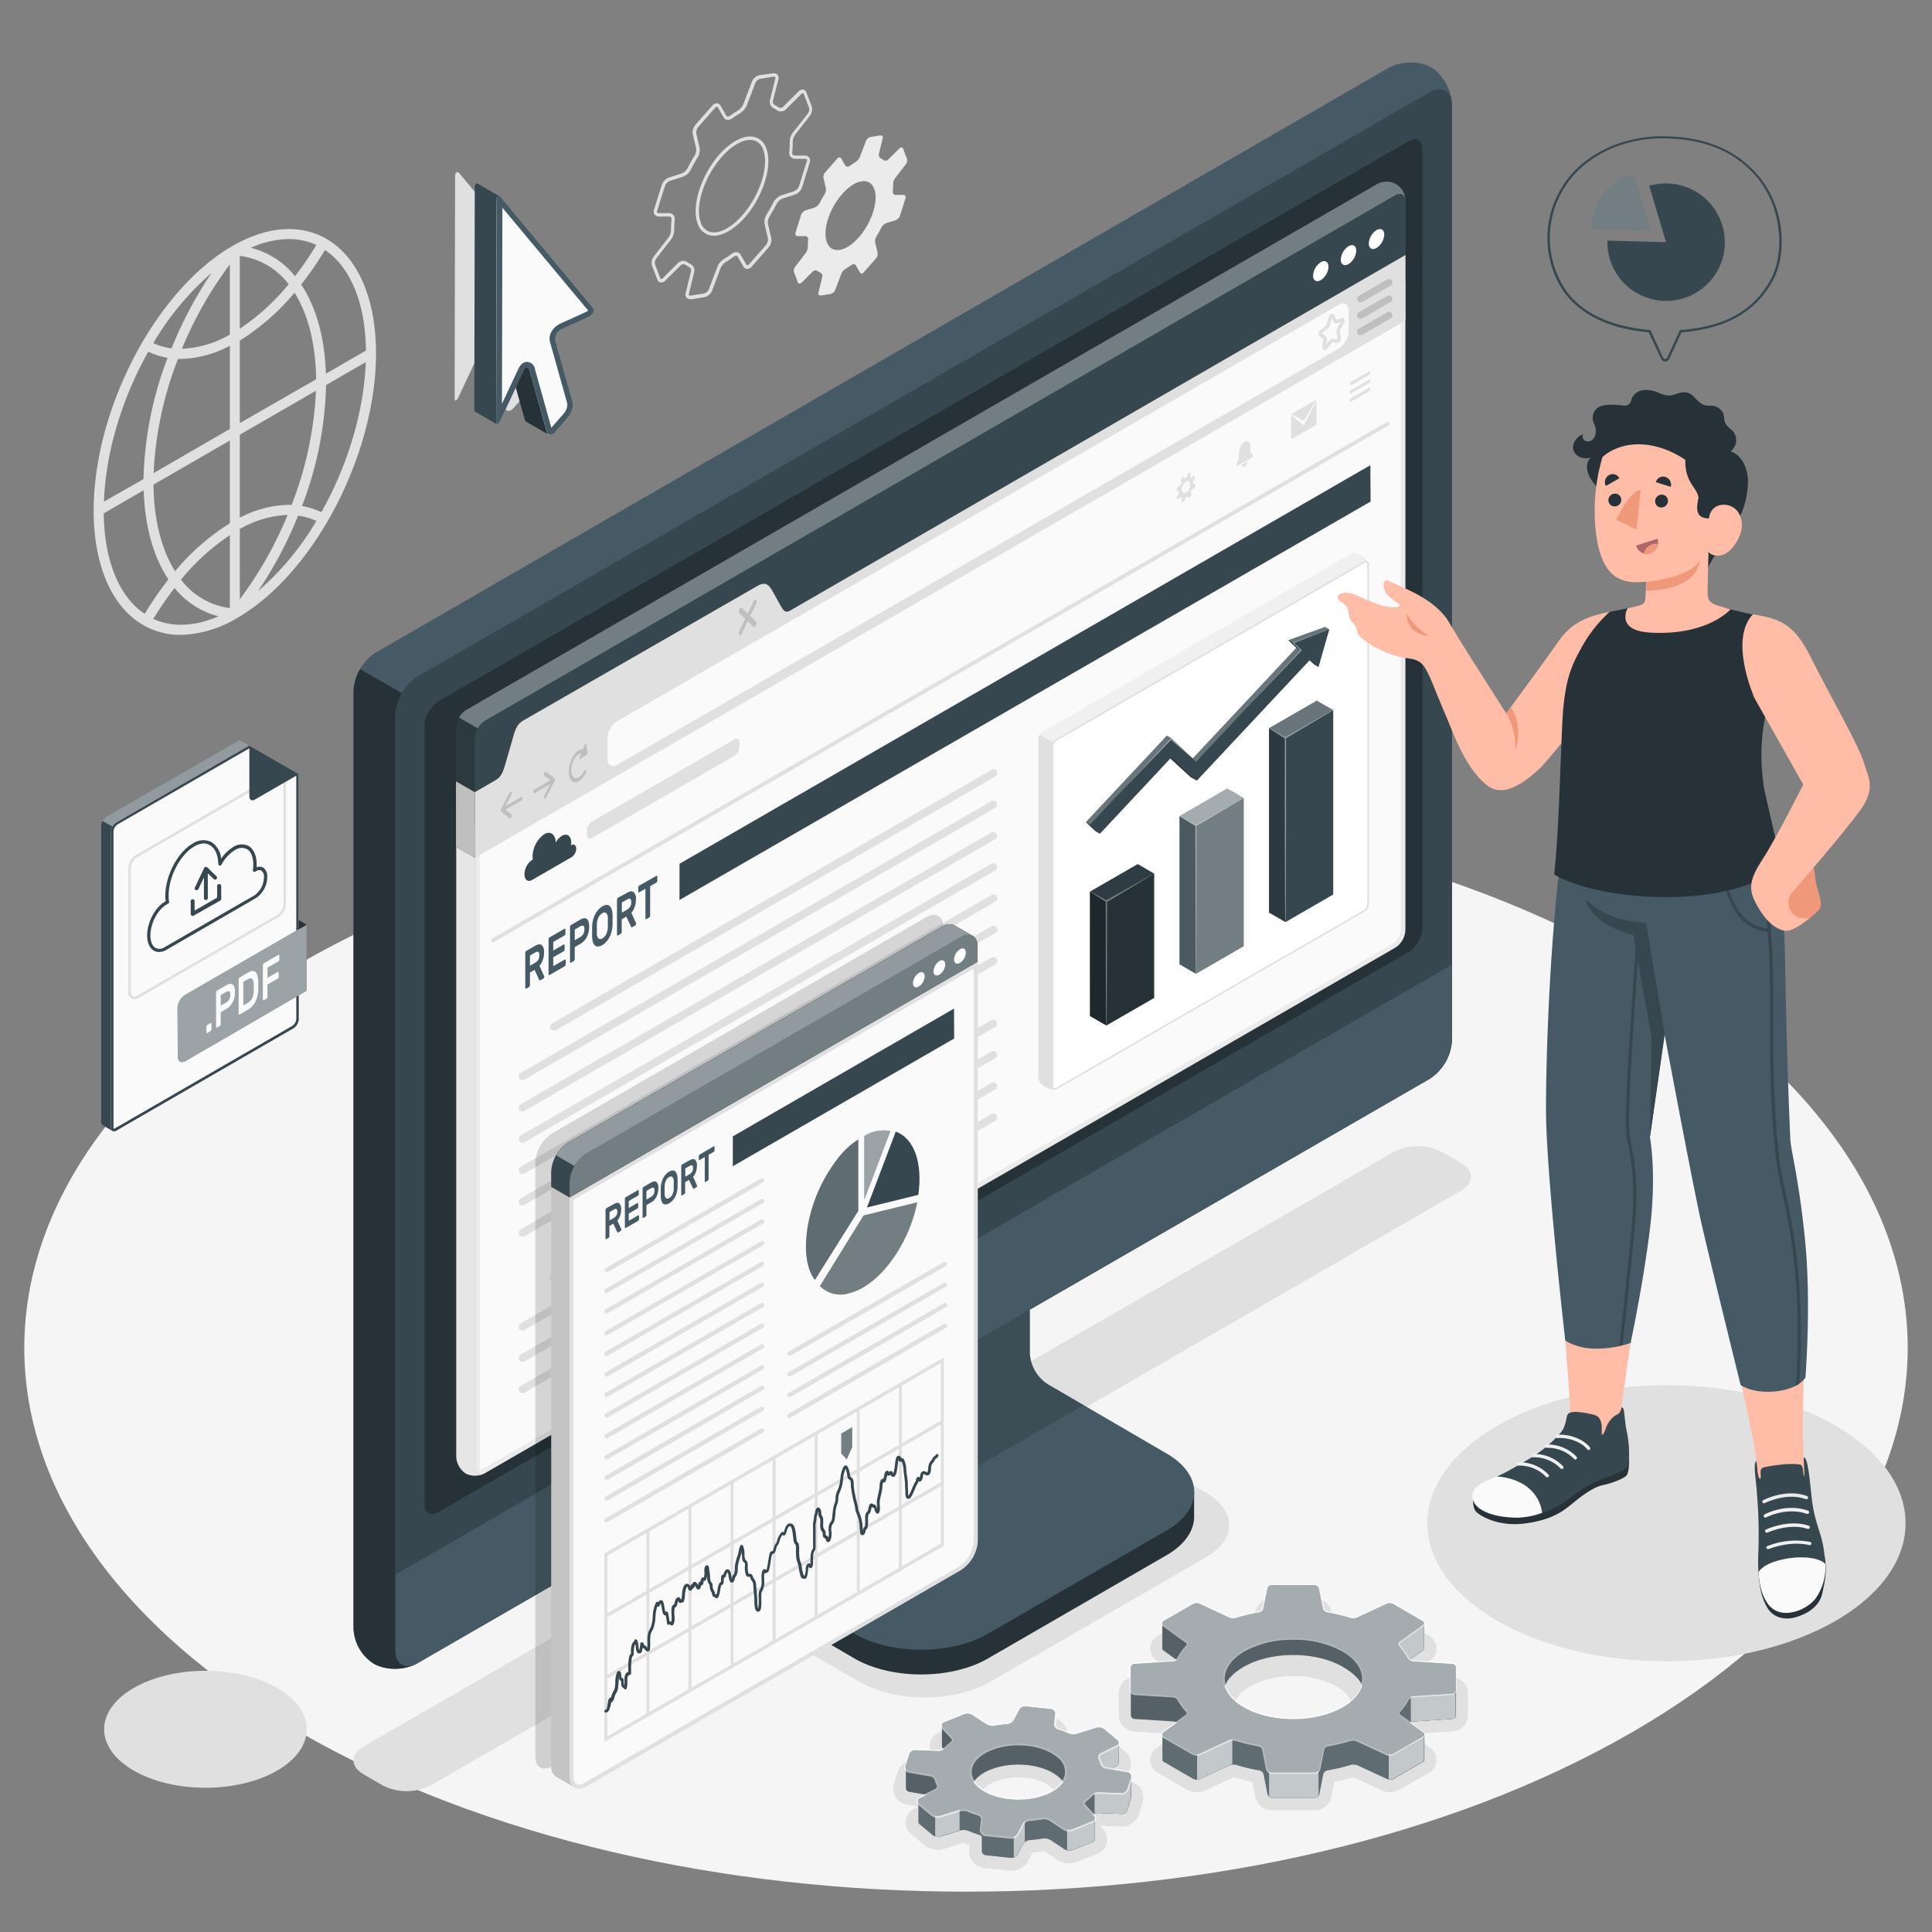<svg xmlns="http://www.w3.org/2000/svg" viewBox="0 0 500 500"><rect x="0" y="0" width="500" height="500" fill="#808080" stroke="none"/><g id="freepik--Floor--inject-83"><path id="freepik--floor--inject-83" d="M77.67,448.33c-95.18-54.95-95.18-144,0-199s249.49-55,344.66,0,95.18,144,0,199S172.84,503.28,77.67,448.33Z" style="fill:#f5f5f5"></path></g><g id="freepik--Shadows--inject-83"><path id="freepik--Shadow--inject-83" d="M34.63,436.83c-10.24,5.91-10.24,15.5,0,21.41s26.84,5.91,37.08,0,10.24-15.5,0-21.41S44.87,430.92,34.63,436.83Z" style="fill:#e0e0e0"></path><path id="freepik--shadow--inject-83" d="M378.14,301l-5-2.91a13.69,13.69,0,0,0-12.4,0L94.05,452c-3.41,2-3.41,5.19,0,7.16l5,2.91a13.75,13.75,0,0,0,12.4,0l78.73-45.43,32.27,18.62c9.29,5.37,24.49,5.37,33.78,0L312.16,403c7.93-4.58,7.93-12.07,0-16.65L277.42,366.3l100.72-58.17C381.55,306.16,381.55,302.94,378.14,301Z" style="fill:#e0e0e0"></path><ellipse id="freepik--shadow--inject-83" cx="431.28" cy="394.22" rx="61.88" ry="35.73" style="fill:#e0e0e0"></ellipse></g><g id="freepik--Icon--inject-83"><g id="freepik--icon--inject-83"><path id="freepik--online-icon--inject-83" d="M84.48,61.82c-6.8-3.93-15.45-3.28-24.35,1.86-19.79,11.43-35.89,42.14-35.89,68.46,0,14.12,4.67,24.92,12.82,29.62a19.12,19.12,0,0,0,9.7,2.54,29.65,29.65,0,0,0,14.66-4.39c19.79-11.43,35.89-42.14,35.89-68.47C97.31,77.32,92.63,66.53,84.48,61.82Zm-57.58,68c.46-13,4.79-26.94,11.48-38.81a18.65,18.65,0,0,0,5,1.58A93.46,93.46,0,0,0,37.14,124Zm35.16-17.32,19.71-11.38a92.32,92.32,0,0,1-6.3,29.53A28,28,0,0,0,62.06,134Zm0-3V88.14a58.91,58.91,0,0,0,14.16-12.4c3.49,5.55,5.49,13.24,5.59,22.42Zm0-24.48V66.22A18.72,18.72,0,0,1,74.7,73.57,58,58,0,0,1,62.06,85.08Zm-2.57,1.57a26.82,26.82,0,0,1-12.4,3.66,99.25,99.25,0,0,1,12.4-21.83ZM46.06,92.9c.24,0,.46,0,.7,0a28.57,28.57,0,0,0,12.73-3.41v21.52L39.76,122.44A92.44,92.44,0,0,1,46.06,92.9ZM59.49,114v21.43a58.6,58.6,0,0,0-14.18,12.41c-3.49-5.55-5.49-13.24-5.59-22.42Zm0,24.48v18.88A18.72,18.72,0,0,1,46.84,150,58.14,58.14,0,0,1,59.49,138.5Zm2.57-1.56a26.71,26.71,0,0,1,12.38-3.66A99.57,99.57,0,0,1,62.06,155.1ZM84.39,99.65l10.26-5.93c-.46,13-4.8,27-11.49,38.83a18.85,18.85,0,0,0-5-1.59A93.41,93.41,0,0,0,84.39,99.65Zm10.32-8.93-10.37,6c-.3-9.44-2.56-17.35-6.4-23.08A85.54,85.54,0,0,0,84.1,64.7C90.72,69.13,94.56,78.48,94.71,90.72ZM81.87,63.4a83.59,83.59,0,0,1-5.52,8.08,21.27,21.27,0,0,0-11.43-7.35,24.73,24.73,0,0,1,9.86-2.26A16.87,16.87,0,0,1,81.87,63.4ZM54.76,70.63A104.71,104.71,0,0,0,44.39,90.16a16.44,16.44,0,0,1-4.72-1.36A72.75,72.75,0,0,1,54.76,70.63ZM26.84,132.87l10.34-6c.31,9.44,2.57,17.36,6.41,23.08a85.27,85.27,0,0,0-6.14,8.91C30.83,154.46,27,145.1,26.84,132.87Zm12.84,27.3a84.63,84.63,0,0,1,5.5-8,21.35,21.35,0,0,0,11.38,7.33C50.38,162.16,44.54,162.4,39.68,160.17ZM66.76,153a103.36,103.36,0,0,0,10.38-19.54,16.26,16.26,0,0,1,4.74,1.36A72.54,72.54,0,0,1,66.76,153Z" style="fill:#e0e0e0"></path></g></g><g id="freepik--Cursor--inject-83"><g id="freepik--cursor--inject-83"><path id="freepik--shadow--inject-83" d="M117.66,102.8l.12-57.12c0-1.18.57-1.47,1.26-.64L142.63,73.3c.69.83.17,2-1.16,2.59l-6.61,3a2.86,2.86,0,0,0-1.87,3l4.46,15.92a4.9,4.9,0,0,1-1.19,3.93L133,105.51c-1,1.1-2,1.13-2.27.06l-4.47-15.93c-.3-1.06-1-.94-1.58.29l-6,12.79C118.12,103.94,117.66,104,117.66,102.8Z" style="fill:#e0e0e0"></path><path d="M153.38,79.49,129.79,51.23a1.45,1.45,0,0,0-.43-.38l-5.66-3.27c-.48-.28-.83.09-.83,1l-.12,57.12c0,.48.07.76.2.84l5.67,3.27c.19.11.49-.2.82-.92l4.05-8.66,2.31,8.24a1.1,1.1,0,0,0,.45.67c.46.28,5.47,3.16,5.68,3.28.46.27,1.15,0,1.81-.74L147,108A4.93,4.93,0,0,0,148.2,104L143.74,88.1a2.86,2.86,0,0,1,1.87-3l6.61-3C153.55,81.48,154.07,80.32,153.38,79.49Z" style="fill:#37474f"></path><path d="M128.41,109l.12-57.12c0-1.18.57-1.47,1.26-.64l23.59,28.26c.69.83.17,2-1.16,2.59l-6.61,3a2.86,2.86,0,0,0-1.87,3L148.2,104A4.93,4.93,0,0,1,147,108l-3.27,3.75c-1,1.1-2,1.13-2.28.06L137,95.83c-.3-1.06-1-.94-1.58.29l-6,12.79C128.87,110.13,128.41,110.17,128.41,109Z" style="fill:#fafafa"></path><path d="M130,53.74l22.2,26.6a1.32,1.32,0,0,1-.57.41l-6.61,3c-2,.9-3.17,3-2.68,4.75l4.47,15.92a3.62,3.62,0,0,1-.89,2.58l-3.23,3.71-4.27-15.26a2.12,2.12,0,0,0-2-1.79c-.65,0-1.57.32-2.29,1.85l-4.22,9,.11-50.8m-.92-3c-.32,0-.53.39-.54,1.11L128.41,109c0,.57.11.86.29.86s.45-.32.74-.94l6-12.79c.31-.67.67-1,1-1s.48.24.61.72l4.46,15.93a.92.92,0,0,0,.87.78,2.05,2.05,0,0,0,1.41-.84L147,108A4.93,4.93,0,0,0,148.2,104L143.74,88.1a2.86,2.86,0,0,1,1.87-3l6.61-3c1.33-.6,1.85-1.76,1.16-2.59L129.79,51.23a1.07,1.07,0,0,0-.72-.47Z" style="fill:#455a64"></path><path d="M141.84,112.38l-5.59-3.22a1.1,1.1,0,0,1-.45-.67l-2.3-8.24,1.92-4.13c.58-1.22,1.29-1.35,1.59-.29l4.45,15.92A1.21,1.21,0,0,0,141.84,112.38Z" style="fill:#263238"></path></g></g><g id="freepik--Gears--inject-83"><g id="freepik--gears--inject-83"><path id="freepik--shadow--inject-83" d="M329.12,468.49a4.41,4.41,0,0,1-4.28-3.54l-.73-3.81a48.4,48.4,0,0,1-4.85-1.21l-7.42,3.44a5.24,5.24,0,0,1-4.63-.21l-7.6-4.39a3.77,3.77,0,0,1-.32-6.41l4-2.86c-.19-.28-.37-.55-.54-.83l-9.27-.59a4.22,4.22,0,0,1-3.95-4.21v-5.64a4.23,4.23,0,0,1,4-4.21l9.26-.59c.17-.28.35-.56.54-.83l-4-2.87a3.76,3.76,0,0,1,.33-6.41l7.59-4.38a5.07,5.07,0,0,1,2.54-.65,5,5,0,0,1,2.09.44l7.42,3.44a47.73,47.73,0,0,1,4.85-1.21l.73-3.81a4.41,4.41,0,0,1,4.28-3.55h11.16a4.43,4.43,0,0,1,4.28,3.55l.72,3.81a48.6,48.6,0,0,1,4.86,1.21l7.41-3.44a5,5,0,0,1,2.1-.44,5.09,5.09,0,0,1,2.54.65l7.59,4.38a3.77,3.77,0,0,1,.32,6.42l-4,2.86c.19.27.37.55.54.83l9.27.59a4.22,4.22,0,0,1,3.95,4.21v5.64a4.22,4.22,0,0,1-3.95,4.21l-9.27.59c-.17.28-.35.55-.54.83l4,2.86a3.77,3.77,0,0,1-.32,6.42l-7.59,4.38a5.09,5.09,0,0,1-2.54.65h0a5,5,0,0,1-2.09-.44l-7.42-3.44a48.6,48.6,0,0,1-4.86,1.21l-.73,3.81a4.4,4.4,0,0,1-4.27,3.54Zm5.58-34.7a23.11,23.11,0,0,0-11.22,2.64c-2.36,1.36-3.71,3-3.71,4.62s1.35,3.26,3.71,4.62a25.16,25.16,0,0,0,22.44,0c2.35-1.36,3.7-3,3.7-4.62s-1.35-3.26-3.7-4.62A23.14,23.14,0,0,0,334.7,433.79Z" style="fill:#e0e0e0"></path><path d="M368.17,419.52l-7.59-4.38a2.05,2.05,0,0,0-1.68-.08l-7.69,3.57a2.79,2.79,0,0,1-1.76.1,46,46,0,0,0-6-1.42,1.44,1.44,0,0,1-1.12-1.08l-1-5.07a1.19,1.19,0,0,0-1.12-.93H329.12a1.2,1.2,0,0,0-1.13.93l-1,5.07a1.44,1.44,0,0,1-1.11,1.08,45.21,45.21,0,0,0-6,1.42,2.82,2.82,0,0,1-1.77-.1l-7.69-3.57a2.05,2.05,0,0,0-1.68.08l-7.59,4.38a.63.63,0,0,0-.35.52h0v6.58h0a.63.63,0,0,0,.3.51l3.49,2.51a1.66,1.66,0,0,1-.86.36l-10.11.64a1,1,0,0,0-.95,1v4.29h0l0,7.92a1,1,0,0,0,.95,1l10.11.64a1.58,1.58,0,0,1,.88.37l-3.47,2.5a.62.62,0,0,0-.3.5h0v6.59h0a.61.61,0,0,0,.35.51l7.59,4.39a2.05,2.05,0,0,0,1.68.07l7.7-3.56a2.79,2.79,0,0,1,1.76-.11,45.59,45.59,0,0,0,6,1.42,1.46,1.46,0,0,1,1.11,1.08l1,5.07a1.19,1.19,0,0,0,1.13.93h11.16a1.17,1.17,0,0,0,1.12-.93l1-5.07a1.44,1.44,0,0,1,1.11-1.08,46,46,0,0,0,6-1.42,2.86,2.86,0,0,1,1.76.11l7.7,3.56a2.05,2.05,0,0,0,1.68-.07l7.59-4.39a.61.61,0,0,0,.35-.5h0l0-6.6h0a.62.62,0,0,0-.3-.5l-3.5-2.52a1.68,1.68,0,0,1,.86-.35l10.12-.64a1,1,0,0,0,1-1V431.65a1,1,0,0,0-.94-1L365.61,430a1.78,1.78,0,0,1-.88-.37l3.48-2.5a.65.65,0,0,0,.3-.51h0l0-6.59h0A.63.63,0,0,0,368.17,419.52Zm-51.24,17.05c.55-1.82,2.17-3.6,4.94-5.2,7.08-4.09,18.57-4.09,25.65,0,2.6,1.5,4.29,3.15,5.05,4.84-.6,2.07-2.28,4.06-5.05,5.66-7.08,4.09-18.57,4.09-25.65,0A10.52,10.52,0,0,1,316.93,436.57Z" style="fill:#37474F"></path><path d="M368.17,419.52l-7.59-4.38a2.05,2.05,0,0,0-1.68-.08l-7.69,3.57a2.79,2.79,0,0,1-1.76.1,46,46,0,0,0-6-1.42,1.44,1.44,0,0,1-1.12-1.08l-1-5.07a1.19,1.19,0,0,0-1.12-.93H329.12a1.2,1.2,0,0,0-1.13.93l-1,5.07a1.44,1.44,0,0,1-1.11,1.08,45.21,45.21,0,0,0-6,1.42,2.82,2.82,0,0,1-1.77-.1l-7.69-3.57a2.05,2.05,0,0,0-1.68.08l-7.59,4.38a.63.63,0,0,0-.35.52h0v6.58h0a.63.63,0,0,0,.3.51l3.49,2.51a1.66,1.66,0,0,1-.86.36l-10.11.64a1,1,0,0,0-.95,1v4.29h0l0,7.92a1,1,0,0,0,.95,1l10.11.64a1.58,1.58,0,0,1,.88.37l-3.47,2.5a.62.62,0,0,0-.3.5h0v6.59h0a.61.61,0,0,0,.35.51l7.59,4.39a2.05,2.05,0,0,0,1.68.07l7.7-3.56a2.79,2.79,0,0,1,1.76-.11,45.59,45.59,0,0,0,6,1.42,1.46,1.46,0,0,1,1.11,1.08l1,5.07a1.19,1.19,0,0,0,1.13.93h11.16a1.17,1.17,0,0,0,1.12-.93l1-5.07a1.44,1.44,0,0,1,1.11-1.08,46,46,0,0,0,6-1.42,2.86,2.86,0,0,1,1.76.11l7.7,3.56a2.05,2.05,0,0,0,1.68-.07l7.59-4.39a.61.61,0,0,0,.35-.5h0l0-6.6h0a.62.62,0,0,0-.3-.5l-3.5-2.52a1.68,1.68,0,0,1,.86-.35l10.12-.64a1,1,0,0,0,1-1V431.65a1,1,0,0,0-.94-1L365.61,430a1.78,1.78,0,0,1-.88-.37l3.48-2.5a.65.65,0,0,0,.3-.51h0l0-6.59h0A.63.63,0,0,0,368.17,419.52Zm-51.24,17.05c.55-1.82,2.17-3.6,4.94-5.2,7.08-4.09,18.57-4.09,25.65,0,2.6,1.5,4.29,3.15,5.05,4.84-.6,2.07-2.28,4.06-5.05,5.66-7.08,4.09-18.57,4.09-25.65,0A10.52,10.52,0,0,1,316.93,436.57Z" style="fill:#fff;opacity:0.2"></path><path d="M305.15,439.84a1.9,1.9,0,0,0-1.37-.91l-10.12-.63a1,1,0,0,1-.94-1V436l0,7.92a1,1,0,0,0,.95,1l10.11.63a1.69,1.69,0,0,1,.89.37l2.53-1.82a.81.81,0,0,0,.12-1.24A14.91,14.91,0,0,1,305.15,439.84Zm-4.31-13.22h0a.63.63,0,0,0,.3.51l3.49,2.52a1.76,1.76,0,0,0,.5-.56,16.08,16.08,0,0,1,2.15-3,.79.79,0,0,0-.11-1.23l-6-4.33a.76.76,0,0,1-.3-.44Z" style="opacity:0.1"></path><path d="M347.52,427.07c-7.08-4.09-18.56-4.1-25.65,0-4.47,2.59-6.12,6.19-4.94,9.52.53-1.82,2.17-3.6,4.94-5.21,7.08-4.09,18.56-4.08,25.65,0,2.59,1.5,4.29,3.15,5.06,4.84C353.52,433,351.83,429.55,347.52,427.07Z" style="opacity:0.1"></path><path d="M376.67,437.42a1.05,1.05,0,0,1-.94.88l-10.11.63a1.34,1.34,0,0,0-.51.14v6.59a1.3,1.3,0,0,1,.49-.14l10.12-.65a1,1,0,0,0,1-1ZM368.53,420h0a.29.29,0,0,1,0,.2.39.39,0,0,1-.12.2l-.13.12-6,4.32a.67.67,0,0,0-.15.14.71.71,0,0,0-.18.37.7.7,0,0,0,0,.25.5.5,0,0,0,0,.13.78.78,0,0,0,.2.35l.11.13a15,15,0,0,1,2,2.85,2,2,0,0,0,.48.54l3.48-2.5a.65.65,0,0,0,.3-.5h0Zm0,28.91a.65.65,0,0,1-.36.47l-7.59,4.38a2,2,0,0,1-1.18.2v6.58a2.1,2.1,0,0,0,1.18-.2l7.58-4.39a.59.59,0,0,0,.36-.5Zm-49.59,1.17a2.74,2.74,0,0,0-.76.18l-7.69,3.57a1.84,1.84,0,0,1-.69.15v6.57a2.17,2.17,0,0,0,.69-.14l7.69-3.57a2.43,2.43,0,0,1,.75-.17Zm22.27,8.08a1.13,1.13,0,0,1-.93.5H329.11a1.15,1.15,0,0,1-.68-.24V465a1.13,1.13,0,0,0,.68.24h11.16a1.17,1.17,0,0,0,1-.56Z" style="fill:#37474F"></path><path d="M376.67,437.42a1.05,1.05,0,0,1-.94.88l-10.11.63a1.34,1.34,0,0,0-.51.14v6.59a1.3,1.3,0,0,1,.49-.14l10.12-.65a1,1,0,0,0,1-1ZM368.53,420h0a.29.29,0,0,1,0,.2.39.39,0,0,1-.12.2l-.13.12-6,4.32a.67.67,0,0,0-.15.14.71.71,0,0,0-.18.37.7.7,0,0,0,0,.25.5.5,0,0,0,0,.13.78.78,0,0,0,.2.35l.11.13a15,15,0,0,1,2,2.85,2,2,0,0,0,.48.54l3.48-2.5a.65.65,0,0,0,.3-.5h0Zm0,28.91a.65.65,0,0,1-.36.47l-7.59,4.38a2,2,0,0,1-1.18.2v6.58a2.1,2.1,0,0,0,1.18-.2l7.58-4.39a.59.59,0,0,0,.36-.5Zm-49.59,1.17a2.74,2.74,0,0,0-.76.18l-7.69,3.57a1.84,1.84,0,0,1-.69.15v6.57a2.17,2.17,0,0,0,.69-.14l7.69-3.57a2.43,2.43,0,0,1,.75-.17Zm22.27,8.08a1.13,1.13,0,0,1-.93.5H329.11a1.15,1.15,0,0,1-.68-.24V465a1.13,1.13,0,0,0,.68.24h11.16a1.17,1.17,0,0,0,1-.56Z" style="fill:#fff;opacity:0.7"></path><path d="M358.9,415.06l-7.69,3.57a2.79,2.79,0,0,1-1.76.1,46,46,0,0,0-6-1.42,1.44,1.44,0,0,1-1.12-1.08l-1-5.07a1.19,1.19,0,0,0-1.12-.93H329.12a1.2,1.2,0,0,0-1.13.93l-1,5.07a1.44,1.44,0,0,1-1.11,1.08,45.21,45.21,0,0,0-6,1.42,2.82,2.82,0,0,1-1.77-.1l-7.69-3.57a2.05,2.05,0,0,0-1.68.08l-7.59,4.38a.57.57,0,0,0-.05,1l6,4.33a.8.8,0,0,1,.12,1.23,14.91,14.91,0,0,0-2.15,3,1.87,1.87,0,0,1-1.37.91l-10.11.64a1,1,0,0,0-.95,1v5.64a1,1,0,0,0,.94,1l10.12.64a1.86,1.86,0,0,1,1.37.9,14.91,14.91,0,0,0,2.15,3,.81.81,0,0,1-.12,1.24l-6,4.33a.56.56,0,0,0,.05,1l7.59,4.39a2.05,2.05,0,0,0,1.68.07l7.69-3.56a2.8,2.8,0,0,1,1.76-.11,45.74,45.74,0,0,0,6,1.42A1.47,1.47,0,0,1,327,452.7l1,5.07a1.18,1.18,0,0,0,1.13.93h11.16a1.18,1.18,0,0,0,1.12-.93l1-5.07a1.47,1.47,0,0,1,1.12-1.08,46,46,0,0,0,6-1.42,2.87,2.87,0,0,1,1.76.11l7.69,3.56a2.05,2.05,0,0,0,1.68-.07l7.59-4.39a.56.56,0,0,0,.06-1l-6-4.33a.81.81,0,0,1-.11-1.24,15.32,15.32,0,0,0,2.15-3,1.84,1.84,0,0,1,1.36-.9l10.12-.64a1,1,0,0,0,.94-1v-5.64a1,1,0,0,0-.94-1L365.61,430a1.85,1.85,0,0,1-1.36-.91,15.32,15.32,0,0,0-2.15-3,.8.8,0,0,1,.11-1.23l6-4.33a.57.57,0,0,0-.06-1l-7.59-4.38A2.05,2.05,0,0,0,358.9,415.06Zm-11.38,12c7.08,4.09,7.08,10.72,0,14.81s-18.57,4.09-25.65,0-7.08-10.72,0-14.81S340.44,423,347.52,427.06Z" style="fill:#37474F"></path><g style="opacity:0.55"><path d="M358.9,415.06l-7.69,3.57a2.79,2.79,0,0,1-1.76.1,46,46,0,0,0-6-1.42,1.44,1.44,0,0,1-1.12-1.08l-1-5.07a1.19,1.19,0,0,0-1.12-.93H329.12a1.2,1.2,0,0,0-1.13.93l-1,5.07a1.44,1.44,0,0,1-1.11,1.08,45.21,45.21,0,0,0-6,1.42,2.82,2.82,0,0,1-1.77-.1l-7.69-3.57a2.05,2.05,0,0,0-1.68.08l-7.59,4.38a.57.57,0,0,0-.05,1l6,4.33a.8.8,0,0,1,.12,1.23,14.91,14.91,0,0,0-2.15,3,1.87,1.87,0,0,1-1.37.91l-10.11.64a1,1,0,0,0-.95,1v5.64a1,1,0,0,0,.94,1l10.12.64a1.86,1.86,0,0,1,1.37.9,14.91,14.91,0,0,0,2.15,3,.81.81,0,0,1-.12,1.24l-6,4.33a.56.56,0,0,0,.05,1l7.59,4.39a2.05,2.05,0,0,0,1.68.07l7.69-3.56a2.8,2.8,0,0,1,1.76-.11,45.74,45.74,0,0,0,6,1.42A1.47,1.47,0,0,1,327,452.7l1,5.07a1.18,1.18,0,0,0,1.13.93h11.16a1.18,1.18,0,0,0,1.12-.93l1-5.07a1.47,1.47,0,0,1,1.12-1.08,46,46,0,0,0,6-1.42,2.87,2.87,0,0,1,1.76.11l7.69,3.56a2.05,2.05,0,0,0,1.68-.07l7.59-4.39a.56.56,0,0,0,.06-1l-6-4.33a.81.81,0,0,1-.11-1.24,15.32,15.32,0,0,0,2.15-3,1.84,1.84,0,0,1,1.36-.9l10.12-.64a1,1,0,0,0,.94-1v-5.64a1,1,0,0,0-.94-1L365.61,430a1.85,1.85,0,0,1-1.36-.91,15.32,15.32,0,0,0-2.15-3,.8.8,0,0,1,.11-1.23l6-4.33a.57.57,0,0,0-.06-1l-7.59-4.38A2.05,2.05,0,0,0,358.9,415.06Zm-11.38,12c7.08,4.09,7.08,10.72,0,14.81s-18.57,4.09-25.65,0-7.08-10.72,0-14.81S340.44,423,347.52,427.06Z" style="fill:#fff"></path><path d="M340.28,459.08H329.12a1.56,1.56,0,0,1-1.49-1.24l-1-5.07a1.07,1.07,0,0,0-.81-.78,48.13,48.13,0,0,1-6-1.43,2.37,2.37,0,0,0-1.49.08l-7.69,3.57a2.44,2.44,0,0,1-2-.09L301,449.74a1,1,0,0,1-.54-.81,1,1,0,0,1,.46-.85l6-4.32a.45.45,0,0,0,.19-.31.53.53,0,0,0-.14-.38,14.88,14.88,0,0,1-2.2-3.05,1.49,1.49,0,0,0-1.06-.71l-10.12-.64a1.41,1.41,0,0,1-1.29-1.38v-5.64a1.39,1.39,0,0,1,1.29-1.38l10.12-.64a1.5,1.5,0,0,0,1.06-.72,15.44,15.44,0,0,1,2.2-3.05.49.49,0,0,0,.14-.37.43.43,0,0,0-.19-.31l-6-4.33a1,1,0,0,1-.46-.85,1,1,0,0,1,.54-.8l7.59-4.38a2.44,2.44,0,0,1,2-.09l7.69,3.56a2.44,2.44,0,0,0,1.49.09,44.85,44.85,0,0,1,6-1.43,1.09,1.09,0,0,0,.81-.79l1-5.07a1.55,1.55,0,0,1,1.49-1.23h11.16a1.56,1.56,0,0,1,1.49,1.23l1,5.07a1.1,1.1,0,0,0,.81.79,44.13,44.13,0,0,1,6,1.43,2.44,2.44,0,0,0,1.49-.09l7.7-3.56a2.42,2.42,0,0,1,2,.09l7.59,4.38a1,1,0,0,1,.54.8,1,1,0,0,1-.46.85l-6,4.33a.45.45,0,0,0-.2.31.49.49,0,0,0,.14.37,15.44,15.44,0,0,1,2.2,3.05,1.52,1.52,0,0,0,1.07.72l10.11.64a1.4,1.4,0,0,1,1.3,1.38v5.64a1.41,1.41,0,0,1-1.3,1.38l-10.11.64a1.51,1.51,0,0,0-1.07.71,14.88,14.88,0,0,1-2.2,3.05.53.53,0,0,0-.14.38.47.47,0,0,0,.2.31l6,4.32a.93.93,0,0,1-.08,1.65l-7.59,4.39a2.42,2.42,0,0,1-2,.09l-7.7-3.57a2.37,2.37,0,0,0-1.49-.08,47.71,47.71,0,0,1-6,1.43,1.09,1.09,0,0,0-.81.78l-1,5.07A1.58,1.58,0,0,1,340.28,459.08Zm-21-9.35a2.6,2.6,0,0,1,.81.12,46.7,46.7,0,0,0,5.93,1.4,1.85,1.85,0,0,1,1.42,1.38l1,5.07a.81.81,0,0,0,.76.63h11.16a.81.81,0,0,0,.75-.63l1-5.07a1.83,1.83,0,0,1,1.41-1.38,45.9,45.9,0,0,0,5.93-1.4,3.14,3.14,0,0,1,2,.12l7.69,3.56a1.69,1.69,0,0,0,1.34-.06l7.59-4.38a.33.33,0,0,0,.17-.19.33.33,0,0,0-.15-.21l-6-4.33a1.22,1.22,0,0,1-.5-.84,1.26,1.26,0,0,1,.33-.95,14.79,14.79,0,0,0,2.1-2.9,2.25,2.25,0,0,1,1.67-1.11l10.12-.64a.65.65,0,0,0,.59-.63v-5.64a.65.65,0,0,0-.59-.64l-10.12-.64a2.23,2.23,0,0,1-1.67-1.1,14.73,14.73,0,0,0-2.1-2.91,1.26,1.26,0,0,1-.33-.95,1.24,1.24,0,0,1,.5-.84l6-4.32a.33.33,0,0,0,.15-.21.34.34,0,0,0-.17-.2l-7.59-4.38a1.69,1.69,0,0,0-1.34-.06h0L351.37,419a3.2,3.2,0,0,1-2,.12,44.31,44.31,0,0,0-5.93-1.41A1.83,1.83,0,0,1,342,416.3l-1-5.07a.83.83,0,0,0-.76-.63H329.12a.81.81,0,0,0-.76.63l-1,5.07a1.84,1.84,0,0,1-1.42,1.38,44.53,44.53,0,0,0-5.92,1.41,3.2,3.2,0,0,1-2-.12l-7.7-3.57a1.67,1.67,0,0,0-1.33.06l-7.59,4.38c-.11.06-.17.14-.17.2s.05.14.15.21l6,4.32a1.17,1.17,0,0,1,.5.84,1.19,1.19,0,0,1-.33.95,15.27,15.27,0,0,0-2.1,2.91,2.2,2.2,0,0,1-1.67,1.1l-10.11.64a.66.66,0,0,0-.6.64v5.64a.64.64,0,0,0,.6.63l10.11.64a2.23,2.23,0,0,1,1.67,1.11,14.79,14.79,0,0,0,2.1,2.9,1.19,1.19,0,0,1,.33.95,1.15,1.15,0,0,1-.5.84l-6,4.33c-.1.07-.16.15-.15.21s.06.13.17.19l7.59,4.38a1.66,1.66,0,0,0,1.33.06L318,450A2.87,2.87,0,0,1,319.24,449.73Zm15.46-4.43a26.57,26.57,0,0,1-13-3.11c-3.55-2-5.5-4.79-5.5-7.72s1.95-5.68,5.5-7.73c7.17-4.14,18.84-4.14,26,0h0c3.54,2.05,5.49,4.79,5.49,7.73s-1.95,5.68-5.49,7.72A26.63,26.63,0,0,1,334.7,445.3Zm0-20.93a25.74,25.74,0,0,0-12.64,3c-3.31,1.9-5.13,4.42-5.13,7.08s1.82,5.17,5.13,7.08c7,4,18.31,4,25.27,0,3.31-1.91,5.13-4.43,5.13-7.08s-1.82-5.18-5.13-7.08h0A25.73,25.73,0,0,0,334.7,424.37Z" style="fill:#fff"></path></g><path id="freepik--shadow--inject-83" d="M261.8,484.13a3.59,3.59,0,0,1-.47,0l-6.59-.69a4.35,4.35,0,0,1-3.88-4.86l.13-1c-.56-.2-1.11-.42-1.63-.64,0,0,0,0,0,0h-.07l-5,1.57a5.08,5.08,0,0,1-1.52.23,5.63,5.63,0,0,1-3.52-1.22l-3.36-2.8a3.91,3.91,0,0,1,.76-6.61l1.14-.57L234.7,467a4.2,4.2,0,0,1-3.33-5.44l.91-2.91a4.85,4.85,0,0,1,4.53-3.33l5.6.23-.72-.77a4,4,0,0,1,1.43-6.47l5.27-2.11a5.27,5.27,0,0,1,2-.36,5.54,5.54,0,0,1,3.06.88l3.42,2.27h0q1.49-.26,3-.39l1-2a5,5,0,0,1,4.41-2.67,3.85,3.85,0,0,1,.48,0l6.58.69a4.36,4.36,0,0,1,3.88,4.86l-.12,1c.56.2,1.1.42,1.63.64,0,0,0,0,0,0h.08l5-1.56a5,5,0,0,1,1.51-.23,5.59,5.59,0,0,1,3.52,1.22l3.36,2.8a3.91,3.91,0,0,1-.76,6.62l-1.14.56,3.09.53a4.22,4.22,0,0,1,3.33,5.44l-.92,2.91a4.85,4.85,0,0,1-4.53,3.33l-5.6-.23.72.77a3.94,3.94,0,0,1-1.43,6.47l-5.27,2.11a5.25,5.25,0,0,1-2,.36,5.6,5.6,0,0,1-3.07-.88l-3.41-2.27h0c-1,.17-2,.3-3,.39l-1,2A5.09,5.09,0,0,1,261.8,484.13ZM263.54,460a16.19,16.19,0,0,0-6,1.07c-2.31.92-3.27,2.1-3.38,2.83s.62,1.45,1.07,1.83c1.77,1.47,4.95,2.38,8.3,2.38a16.19,16.19,0,0,0,6-1.07c2.31-.92,3.27-2.1,3.38-2.83s-.62-1.45-1.07-1.83C270.07,460.87,266.89,460,263.54,460Z" style="fill:#e0e0e0"></path><path d="M273.74,447.58a1.44,1.44,0,0,1-1-1.49l.3-2.5a1.14,1.14,0,0,0-1-1.28l-6.59-.69a1.84,1.84,0,0,0-1.7.92l-1.31,2.55a2.29,2.29,0,0,1-1.7,1.12,32.07,32.07,0,0,0-3.41.42,3.37,3.37,0,0,1-2.13-.43l-3.54-2.35a2.51,2.51,0,0,0-2.07-.21l-5.26,2.11a.77.77,0,0,0-.55.67h0v.06h0v5.38h0a.87.87,0,0,0,.26.59l.3.32a2.68,2.68,0,0,1-1.45.45l-6-.24a1.64,1.64,0,0,0-1.52,1.07l-.91,2.91a.91.91,0,0,0,0,.36h0v5.44h0a1,1,0,0,0,.86.95l4.66.8-1.82.91a.77.77,0,0,0-.47.66h0v5.44h0a.81.81,0,0,0,.32.6l3.37,2.8a2.42,2.42,0,0,0,2,.4l5.12-1.61a3.69,3.69,0,0,1,2.18.14,27.9,27.9,0,0,0,2.75,1,1.33,1.33,0,0,1,.67.47V479h0a1.14,1.14,0,0,0,1,1.13l6.59.69a1.87,1.87,0,0,0,1.7-.92l1.31-2.56a2.33,2.33,0,0,1,1.7-1.11q1.72-.14,3.42-.42a3.28,3.28,0,0,1,2.12.42l3.55,2.36a2.52,2.52,0,0,0,2.06.21l5.27-2.11a.77.77,0,0,0,.54-.7h0v-5.43h0a.83.83,0,0,0-.26-.58l-.3-.33a2.77,2.77,0,0,1,1.45-.45l6,.24a1.61,1.61,0,0,0,1.52-1.07l.91-2.91a1,1,0,0,0,.05-.33h0v-5.41h0a1,1,0,0,0-.83-1l-4.67-.79L289,457a.74.74,0,0,0,.47-.67h0V451h0a.81.81,0,0,0-.33-.62l-3.36-2.8a2.36,2.36,0,0,0-2-.4l-5.13,1.6a3.54,3.54,0,0,1-2.18-.14A25.37,25.37,0,0,0,273.74,447.58Zm-21.86,13.64a9.84,9.84,0,0,1,4.5-3.26c5.71-2.28,13.55-1.46,17.51,1.83a7.94,7.94,0,0,1,1.34,1.42,9.71,9.71,0,0,1-4.51,3.27c-5.71,2.29-13.55,1.47-17.51-1.83A7.34,7.34,0,0,1,251.88,461.22Z" style="fill:#37474F"></path><path d="M273.74,447.58a1.44,1.44,0,0,1-1-1.49l.3-2.5a1.14,1.14,0,0,0-1-1.28l-6.59-.69a1.84,1.84,0,0,0-1.7.92l-1.31,2.55a2.29,2.29,0,0,1-1.7,1.12,32.07,32.07,0,0,0-3.41.42,3.37,3.37,0,0,1-2.13-.43l-3.54-2.35a2.51,2.51,0,0,0-2.07-.21l-5.26,2.11a.77.77,0,0,0-.55.67h0v.06h0v5.38h0a.87.87,0,0,0,.26.59l.3.32a2.68,2.68,0,0,1-1.45.45l-6-.24a1.64,1.64,0,0,0-1.52,1.07l-.91,2.91a.91.91,0,0,0,0,.36h0v5.44h0a1,1,0,0,0,.86.95l4.66.8-1.82.91a.77.77,0,0,0-.47.66h0v5.44h0a.81.81,0,0,0,.32.6l3.37,2.8a2.42,2.42,0,0,0,2,.4l5.12-1.61a3.69,3.69,0,0,1,2.18.14,27.9,27.9,0,0,0,2.75,1,1.33,1.33,0,0,1,.67.47V479h0a1.14,1.14,0,0,0,1,1.13l6.59.69a1.87,1.87,0,0,0,1.7-.92l1.31-2.56a2.33,2.33,0,0,1,1.7-1.11q1.72-.14,3.42-.42a3.28,3.28,0,0,1,2.12.42l3.55,2.36a2.52,2.52,0,0,0,2.06.21l5.27-2.11a.77.77,0,0,0,.54-.7h0v-5.43h0a.83.83,0,0,0-.26-.58l-.3-.33a2.77,2.77,0,0,1,1.45-.45l6,.24a1.61,1.61,0,0,0,1.52-1.07l.91-2.91a1,1,0,0,0,.05-.33h0v-5.41h0a1,1,0,0,0-.83-1l-4.67-.79L289,457a.74.74,0,0,0,.47-.67h0V451h0a.81.81,0,0,0-.33-.62l-3.36-2.8a2.36,2.36,0,0,0-2-.4l-5.13,1.6a3.54,3.54,0,0,1-2.18-.14A25.37,25.37,0,0,0,273.74,447.58Zm-21.86,13.64a9.84,9.84,0,0,1,4.5-3.26c5.71-2.28,13.55-1.46,17.51,1.83a7.94,7.94,0,0,1,1.34,1.42,9.71,9.71,0,0,1-4.51,3.27c-5.71,2.29-13.55,1.47-17.51-1.83A7.34,7.34,0,0,1,251.88,461.22Z" style="fill:#fff;opacity:0.2"></path><path d="M242.36,460.61a2,2,0,0,0-1.39-1.34l-5.74-1a1,1,0,0,1-.84-.89v5.37a1,1,0,0,0,.85.94l4.67.8,2.41-1.21a1.14,1.14,0,0,0,.48-1.55A7.57,7.57,0,0,1,242.36,460.61Zm1.4-8.75h0a.9.9,0,0,0,.25.59l.31.33a2.26,2.26,0,0,0,.5-.38,12.2,12.2,0,0,1,1.45-1.29,1,1,0,0,0,.14-1.54L244,447a.87.87,0,0,1-.26-.59Z" style="opacity:0.1"></path><path d="M256.38,452.54c-4.93,2-6.66,5.61-4.49,8.69a9.61,9.61,0,0,1,4.49-3.26c5.71-2.29,13.55-1.48,17.51,1.82a7.23,7.23,0,0,1,1.33,1.42c1.53-2.18,1.18-4.76-1.32-6.84C269.93,451.07,262.09,450.26,256.38,452.54Z" style="opacity:0.1"></path><path d="M265.22,471.29a1.91,1.91,0,0,0-.54.64l-1.32,2.55a1.83,1.83,0,0,1-1,.82v5.42a1.76,1.76,0,0,0,1-.81l1.32-2.56a2,2,0,0,1,.56-.62Zm18.12-.72h0a.77.77,0,0,1-.55.71l-5.26,2.11a2.38,2.38,0,0,1-1.38.05v5.42a2.38,2.38,0,0,0,1.38-.05l5.27-2.11a.75.75,0,0,0,.54-.7Zm-35-2.27-5.06,1.59a2.2,2.2,0,0,1-1.27,0v5.41a2.34,2.34,0,0,0,1.28,0l5.06-1.59Zm44.35-8.57a2,2,0,0,1-.06.32l-.91,2.91a1.61,1.61,0,0,1-1.52,1.07l-6-.24a2.36,2.36,0,0,0-.94.19v5.42a2.54,2.54,0,0,1,.94-.19l6,.24a1.6,1.6,0,0,0,1.52-1.06l.91-2.92a1,1,0,0,0,.05-.33ZM289.51,451a.45.45,0,0,1-.05.19.52.52,0,0,1-.18.27,1.34,1.34,0,0,1-.26.19l-4.23,2.12a.82.82,0,0,0-.25.19,1,1,0,0,0-.29.44,1,1,0,0,0-.06.42,1.8,1.8,0,0,0,0,.22c0,.1.06.19.1.29a8.18,8.18,0,0,1,.43,1.13,2,2,0,0,0,1.4,1.35l1.06.17L289,457a.76.76,0,0,0,.47-.68h0Z" style="fill:#37474F"></path><path d="M265.22,471.29a1.91,1.91,0,0,0-.54.64l-1.32,2.55a1.83,1.83,0,0,1-1,.82v5.42a1.76,1.76,0,0,0,1-.81l1.32-2.56a2,2,0,0,1,.56-.62Zm18.12-.72h0a.77.77,0,0,1-.55.71l-5.26,2.11a2.38,2.38,0,0,1-1.38.05v5.42a2.38,2.38,0,0,0,1.38-.05l5.27-2.11a.75.75,0,0,0,.54-.7Zm-35-2.27-5.06,1.59a2.2,2.2,0,0,1-1.27,0v5.41a2.34,2.34,0,0,0,1.28,0l5.06-1.59Zm44.35-8.57a2,2,0,0,1-.06.32l-.91,2.91a1.61,1.61,0,0,1-1.52,1.07l-6-.24a2.36,2.36,0,0,0-.94.19v5.42a2.54,2.54,0,0,1,.94-.19l6,.24a1.6,1.6,0,0,0,1.52-1.06l.91-2.92a1,1,0,0,0,.05-.33ZM289.51,451a.45.45,0,0,1-.05.19.52.52,0,0,1-.18.27,1.34,1.34,0,0,1-.26.19l-4.23,2.12a.82.82,0,0,0-.25.19,1,1,0,0,0-.29.44,1,1,0,0,0-.06.42,1.8,1.8,0,0,0,0,.22c0,.1.06.19.1.29a8.18,8.18,0,0,1,.43,1.13,2,2,0,0,0,1.4,1.35l1.06.17L289,457a.76.76,0,0,0,.47-.68h0Z" style="fill:#fff;opacity:0.7"></path><path d="M283.79,447.13l-5.13,1.6a3.54,3.54,0,0,1-2.18-.14,25.37,25.37,0,0,0-2.74-1,1.44,1.44,0,0,1-1-1.49l.3-2.5a1.14,1.14,0,0,0-1-1.28l-6.59-.69a1.84,1.84,0,0,0-1.7.92l-1.31,2.55a2.29,2.29,0,0,1-1.7,1.12,32.07,32.07,0,0,0-3.41.42,3.37,3.37,0,0,1-2.13-.43l-3.54-2.35a2.51,2.51,0,0,0-2.07-.21l-5.26,2.11A.74.74,0,0,0,244,447l2.39,2.54a1,1,0,0,1-.15,1.54,12.92,12.92,0,0,0-1.44,1.29,2.92,2.92,0,0,1-2,.82l-6-.24a1.64,1.64,0,0,0-1.52,1.07l-.91,2.91a1,1,0,0,0,.81,1.32l5.72,1a2,2,0,0,1,1.4,1.34,8.82,8.82,0,0,0,.43,1.14,1.13,1.13,0,0,1-.48,1.55l-4.23,2.12a.71.71,0,0,0-.14,1.28l3.36,2.8a2.42,2.42,0,0,0,2,.4l5.12-1.61a3.61,3.61,0,0,1,2.18.14,26.36,26.36,0,0,0,2.75,1,1.43,1.43,0,0,1,1,1.49l-.3,2.5a1.15,1.15,0,0,0,1,1.29l6.58.68a1.84,1.84,0,0,0,1.7-.92l1.31-2.55a2.3,2.3,0,0,1,1.71-1.11c1.14-.09,2.28-.23,3.41-.43a3.35,3.35,0,0,1,2.12.43l3.55,2.35a2.45,2.45,0,0,0,2.06.21l5.27-2.11a.73.73,0,0,0,.28-1.28l-2.39-2.55a1,1,0,0,1,.15-1.54,13.94,13.94,0,0,0,1.44-1.28,2.88,2.88,0,0,1,2-.83l6,.24a1.6,1.6,0,0,0,1.52-1.07l.91-2.91a1,1,0,0,0-.8-1.32l-5.73-1a2,2,0,0,1-1.4-1.34,7.57,7.57,0,0,0-.43-1.14,1.15,1.15,0,0,1,.48-1.55L289,451.6a.71.71,0,0,0,.15-1.27l-3.37-2.8A2.34,2.34,0,0,0,283.79,447.13Zm-9.9,7.24c4,3.3,2.55,7.82-3.17,10.11s-13.55,1.47-17.51-1.83-2.54-7.82,3.17-10.11S269.93,451.07,273.89,454.37Z" style="fill:#37474F"></path><g style="opacity:0.55"><path d="M283.79,447.13l-5.13,1.6a3.54,3.54,0,0,1-2.18-.14,25.37,25.37,0,0,0-2.74-1,1.44,1.44,0,0,1-1-1.49l.3-2.5a1.14,1.14,0,0,0-1-1.28l-6.59-.69a1.84,1.84,0,0,0-1.7.92l-1.31,2.55a2.29,2.29,0,0,1-1.7,1.12,32.07,32.07,0,0,0-3.41.42,3.37,3.37,0,0,1-2.13-.43l-3.54-2.35a2.51,2.51,0,0,0-2.07-.21l-5.26,2.11A.74.74,0,0,0,244,447l2.39,2.54a1,1,0,0,1-.15,1.54,12.92,12.92,0,0,0-1.44,1.29,2.92,2.92,0,0,1-2,.82l-6-.24a1.64,1.64,0,0,0-1.52,1.07l-.91,2.91a1,1,0,0,0,.81,1.32l5.72,1a2,2,0,0,1,1.4,1.34,8.82,8.82,0,0,0,.43,1.14,1.13,1.13,0,0,1-.48,1.55l-4.23,2.12a.71.71,0,0,0-.14,1.28l3.36,2.8a2.42,2.42,0,0,0,2,.4l5.12-1.61a3.61,3.61,0,0,1,2.18.14,26.36,26.36,0,0,0,2.75,1,1.43,1.43,0,0,1,1,1.49l-.3,2.5a1.15,1.15,0,0,0,1,1.29l6.58.68a1.84,1.84,0,0,0,1.7-.92l1.31-2.55a2.3,2.3,0,0,1,1.71-1.11c1.14-.09,2.28-.23,3.41-.43a3.35,3.35,0,0,1,2.12.43l3.55,2.35a2.45,2.45,0,0,0,2.06.21l5.27-2.11a.73.73,0,0,0,.28-1.28l-2.39-2.55a1,1,0,0,1,.15-1.54,13.94,13.94,0,0,0,1.44-1.28,2.88,2.88,0,0,1,2-.83l6,.24a1.6,1.6,0,0,0,1.52-1.07l.91-2.91a1,1,0,0,0-.8-1.32l-5.73-1a2,2,0,0,1-1.4-1.34,7.57,7.57,0,0,0-.43-1.14,1.15,1.15,0,0,1,.48-1.55L289,451.6a.71.71,0,0,0,.15-1.27l-3.37-2.8A2.34,2.34,0,0,0,283.79,447.13Zm-9.9,7.24c4,3.3,2.55,7.82-3.17,10.11s-13.55,1.47-17.51-1.83-2.54-7.82,3.17-10.11S269.93,451.07,273.89,454.37Z" style="fill:#fff"></path><path d="M261.8,475.87h-.19l-6.58-.69a1.57,1.57,0,0,1-1.1-.59,1.62,1.62,0,0,1-.34-1.2l.31-2.5a1,1,0,0,0-.67-1,25.52,25.52,0,0,1-2.79-1,3.13,3.13,0,0,0-1.86-.12l-5.13,1.6a2.87,2.87,0,0,1-2.45-.48l-3.36-2.8a1.22,1.22,0,0,1-.49-1.09,1.24,1.24,0,0,1,.73-.95l4.22-2.12a.69.69,0,0,0,.27-.95,8.67,8.67,0,0,1-.45-1.2,1.54,1.54,0,0,0-1-1l-5.72-1a1.44,1.44,0,0,1-1-.68,1.48,1.48,0,0,1-.14-1.22l.91-2.92a2.09,2.09,0,0,1,2-1.39l6,.24a2.36,2.36,0,0,0,1.6-.69,14.75,14.75,0,0,1,1.49-1.32.68.68,0,0,0,.26-.44.54.54,0,0,0-.17-.42l-2.39-2.55a1.2,1.2,0,0,1,.45-2l5.27-2.11a3,3,0,0,1,2.49.26l3.55,2.35a2.89,2.89,0,0,0,1.79.36c1.12-.2,2.28-.34,3.45-.43a1.85,1.85,0,0,0,1.33-.87l1.31-2.55a2.33,2.33,0,0,1,2.16-1.17l6.59.69a1.58,1.58,0,0,1,1.09.6,1.61,1.61,0,0,1,.34,1.2l-.3,2.5a1,1,0,0,0,.66,1,28,28,0,0,1,2.8,1,3.1,3.1,0,0,0,1.85.12l5.13-1.6a2.86,2.86,0,0,1,2.45.48l3.36,2.8a1.16,1.16,0,0,1-.23,2L285,454.13a.7.7,0,0,0-.27.95,7.94,7.94,0,0,1,.45,1.2,1.52,1.52,0,0,0,1,1l5.73,1a1.45,1.45,0,0,1,1,.68,1.43,1.43,0,0,1,.14,1.23l-.91,2.91a2.11,2.11,0,0,1-2,1.39l-6-.24a2.42,2.42,0,0,0-1.6.69,16.16,16.16,0,0,1-1.49,1.33.59.59,0,0,0-.25.43.52.52,0,0,0,.16.43l2.39,2.54a1.27,1.27,0,0,1,.36,1.15,1.25,1.25,0,0,1-.81.88l-5.27,2.11a3,3,0,0,1-2.49-.25l-3.54-2.36a2.91,2.91,0,0,0-1.79-.35c-1.12.19-2.29.34-3.46.43a1.85,1.85,0,0,0-1.33.86l-1.31,2.55A2.31,2.31,0,0,1,261.8,475.87Zm-12.53-8.15a4.06,4.06,0,0,1,1.54.29,25,25,0,0,0,2.69,1,1.91,1.91,0,0,1,1.31,2l-.3,2.5a.71.71,0,0,0,.14.51.7.7,0,0,0,.47.26l6.59.69a1.41,1.41,0,0,0,1.24-.68l1.31-2.55a2.73,2.73,0,0,1,2.08-1.36c1.14-.09,2.28-.23,3.37-.42a3.75,3.75,0,0,1,2.46.5l3.54,2.35a2.09,2.09,0,0,0,1.64.17l5.27-2.11c.14-.06.23-.14.25-.23a.4.4,0,0,0-.13-.32l-2.39-2.54a1.48,1.48,0,0,1-.41-1.13,1.53,1.53,0,0,1,.61-1.09,17,17,0,0,0,1.39-1.24,3.3,3.3,0,0,1,2.3-1l6,.24a1.13,1.13,0,0,0,1.06-.75l.91-2.91a.54.54,0,0,0,0-.47.58.58,0,0,0-.4-.25l-5.73-1a2.43,2.43,0,0,1-1.76-1.67,6.36,6.36,0,0,0-.41-1.07,1.6,1.6,0,0,1,.7-2.16l4.22-2.12c.14-.07.22-.15.23-.23a.35.35,0,0,0-.17-.28l-3.36-2.8a2,2,0,0,0-1.59-.31l-5.12,1.6a4,4,0,0,1-2.5-.16,26,26,0,0,0-2.7-1,1.9,1.9,0,0,1-1.31-2l.31-2.5a.7.7,0,0,0-.15-.52.68.68,0,0,0-.47-.26l-6.58-.68a1.38,1.38,0,0,0-1.25.67l-1.31,2.55a2.75,2.75,0,0,1-2.08,1.37,33.16,33.16,0,0,0-3.36.41,3.73,3.73,0,0,1-2.46-.49l-3.55-2.36a2,2,0,0,0-1.63-.16l-5.27,2.11a.36.36,0,0,0-.26.23.37.37,0,0,0,.14.31l2.39,2.54a1.51,1.51,0,0,1,.41,1.13,1.56,1.56,0,0,1-.61,1.09,14.27,14.27,0,0,0-1.4,1.25,3.32,3.32,0,0,1-2.29,1l-6-.24a1.16,1.16,0,0,0-1.07.75l-.91,2.91a.55.55,0,0,0,0,.47.56.56,0,0,0,.39.25l5.73,1a2.41,2.41,0,0,1,1.76,1.67,8.72,8.72,0,0,0,.41,1.07,1.6,1.6,0,0,1-.69,2.16l-4.23,2.12c-.13.07-.22.16-.23.24s.06.18.17.27l3.36,2.8a2,2,0,0,0,1.59.32l5.12-1.61A3.25,3.25,0,0,1,249.27,467.72Zm14.32-1.49c-4.11,0-8.15-1.13-10.67-3.22a5.69,5.69,0,0,1-2.36-5.23c.37-2.31,2.43-4.38,5.65-5.67,5.84-2.34,13.91-1.48,18,1.91h0a5.66,5.66,0,0,1,2.35,5.22c-.37,2.31-2.42,4.38-5.64,5.67A20,20,0,0,1,263.59,466.23Zm0-14.53a19,19,0,0,0-7,1.27c-2.91,1.17-4.76,3-5.08,5a4.73,4.73,0,0,0,2,4.37c3.84,3.19,11.48,4,17,1.75,2.92-1.16,4.77-3,5.08-4.95a4.73,4.73,0,0,0-2-4.38C271.23,452.76,267.43,451.7,263.55,451.7Z" style="fill:#fff"></path></g></g><g id="freepik--gears--inject-83"><path id="freepik--Gear--inject-83" d="M234.71,41.09l-1-2.63c-.14-.39-.58-.4-1,0l-2.8,2.79a1,1,0,0,1-1.26.2A4,4,0,0,0,228,41a1,1,0,0,1-.55-1.12l1-4.13c.11-.46-.21-.77-.71-.69l-2.37.37a1.71,1.71,0,0,0-1.23,1L222.5,40.7a3.09,3.09,0,0,1-1.19,1.3c-.45.27-.9.57-1.36.9s-.95.32-1.15,0l-1.12-1.92c-.21-.36-.66-.32-1,.08l-3.1,3.53A1.9,1.9,0,0,0,213.1,46l.63,2.73a2.39,2.39,0,0,1-.33,1.54c-.48.77-.92,1.57-1.33,2.37a2.49,2.49,0,0,1-1.31,1.1l-2.24.69a2,2,0,0,0-1.17,1.12l-1.48,4.71a.62.62,0,0,0,.62.85h1.89a.76.76,0,0,1,.78.84,17.79,17.79,0,0,0-.1,2,2.82,2.82,0,0,1-.55,1.56L205.82,69a1.69,1.69,0,0,0-.32,1.46l1,2.64c.15.39.58.39,1,0l2.8-2.79a1,1,0,0,1,1.27-.19,6,6,0,0,0,.69.41,1,1,0,0,1,.55,1.11l-1,4.14c-.12.46.2.77.7.69l2.38-.38a1.74,1.74,0,0,0,1.23-1l1.63-4.28a3.06,3.06,0,0,1,1.18-1.3,14.49,14.49,0,0,0,1.36-.9c.44-.32.95-.32,1.16,0l1.11,1.93c.21.35.67.32,1-.09l3.1-3.52a1.9,1.9,0,0,0,.47-1.48l-.64-2.72a2.38,2.38,0,0,1,.34-1.54c.47-.78.92-1.57,1.32-2.38a2.52,2.52,0,0,1,1.32-1.1l2.24-.69A2,2,0,0,0,232.86,56l1.48-4.72a.61.61,0,0,0-.62-.84l-1.9,0a.75.75,0,0,1-.77-.84,17.72,17.72,0,0,0,.09-2,2.89,2.89,0,0,1,.55-1.55l2.7-3.48A1.75,1.75,0,0,0,234.71,41.09ZM222.26,61.42c-3.37,3.82-7.06,4.4-8.25,1.3S214.58,54,218,50.17s7.05-4.4,8.24-1.3S225.62,57.6,222.26,61.42Z" style="fill:#ebebeb"></path><g id="freepik--gear--inject-83"><path d="M178.64,77.42a1.27,1.27,0,0,1-.95-.38,1.2,1.2,0,0,1-.25-1.14l1.4-5.75a1,1,0,0,0-.52-1.05,6.21,6.21,0,0,1-1-.61,1,1,0,0,0-1.2.23L172.2,72.6a1.45,1.45,0,0,1-1.31.49,1,1,0,0,1-.74-.66l-1.41-3.67a2.79,2.79,0,0,1,.51-2.45L173,61.48a3.56,3.56,0,0,0,.67-1.88,26,26,0,0,1,.13-2.88.59.59,0,0,0-.14-.47.65.65,0,0,0-.51-.21l-2.63,0a1.34,1.34,0,0,1-1.11-.53,1.36,1.36,0,0,1-.17-1.2l2.06-6.56a3.14,3.14,0,0,1,1.92-1.83l3.11-1a3.11,3.11,0,0,0,1.57-1.31c.57-1.13,1.19-2.25,1.86-3.33a3,3,0,0,0,.41-1.82l-.89-3.78a3.11,3.11,0,0,1,.75-2.44l4.31-4.9a1.54,1.54,0,0,1,1.28-.6,1.08,1.08,0,0,1,.83.56L188,30a.39.39,0,0,0,.23.16,1.09,1.09,0,0,0,.75-.24c.64-.46,1.28-.89,1.93-1.27A3.82,3.82,0,0,0,192.36,27l2.27-5.94a2.87,2.87,0,0,1,2.05-1.63L200,19a1.32,1.32,0,0,1,1.22.36,1.24,1.24,0,0,1,.25,1.13L200,26.19a1,1,0,0,0,.53,1,6.4,6.4,0,0,1,1,.62,1,1,0,0,0,1.2-.24l3.89-3.87a1.44,1.44,0,0,1,1.3-.5,1,1,0,0,1,.75.67l1.4,3.66a2.77,2.77,0,0,1-.5,2.46l-3.75,4.82a3.62,3.62,0,0,0-.67,1.89,23.81,23.81,0,0,1-.14,2.88.61.61,0,0,0,.15.46.66.66,0,0,0,.51.22l2.63,0a1.39,1.39,0,0,1,1.11.53,1.34,1.34,0,0,1,.16,1.21l-2,6.55a3.18,3.18,0,0,1-1.92,1.84l-3.11,1A3,3,0,0,0,201,52.73c-.57,1.13-1.2,2.25-1.86,3.33a3,3,0,0,0-.41,1.81l.88,3.78a3.05,3.05,0,0,1-.74,2.44L194.55,69a1.57,1.57,0,0,1-1.28.59,1.08,1.08,0,0,1-.84-.55l-1.55-2.67a.3.3,0,0,0-.22-.16,1,1,0,0,0-.75.23c-.64.47-1.29.9-1.93,1.28a3.77,3.77,0,0,0-1.46,1.58l-2.26,6a2.83,2.83,0,0,1-2,1.62l-3.3.52A1.24,1.24,0,0,1,178.64,77.42Zm-1.76-9.91a1.58,1.58,0,0,1,.92.28,5.65,5.65,0,0,0,.89.53,1.84,1.84,0,0,1,1,2l-1.41,5.75a.39.39,0,0,0,.05.34.5.5,0,0,0,.45.09l3.29-.52a2,2,0,0,0,1.38-1.08l2.26-6a4.73,4.73,0,0,1,1.83-2,20.45,20.45,0,0,0,1.85-1.23,1.9,1.9,0,0,1,1.44-.38,1.16,1.16,0,0,1,.8.57l1.55,2.67a.22.22,0,0,0,.17.13.83.83,0,0,0,.55-.31l4.31-4.9a2.26,2.26,0,0,0,.55-1.67l-.88-3.78a3.71,3.71,0,0,1,.51-2.47c.65-1.06,1.27-2.15,1.83-3.26a3.89,3.89,0,0,1,2.08-1.75l3.11-1a2.29,2.29,0,0,0,1.35-1.27l2.05-6.55a.47.47,0,0,0,0-.44.5.5,0,0,0-.42-.17l-2.63,0a1.55,1.55,0,0,1-1.15-.51,1.45,1.45,0,0,1-.36-1.13,24.23,24.23,0,0,0,.13-2.78,4.35,4.35,0,0,1,.86-2.43L209,29.5a1.92,1.92,0,0,0,.38-1.61l-1.4-3.66c-.05-.11-.1-.13-.12-.13a.69.69,0,0,0-.51.26l-3.89,3.88a1.84,1.84,0,0,1-2.32.32,4.75,4.75,0,0,0-.89-.53,1.83,1.83,0,0,1-1-2l1.41-5.75a.38.38,0,0,0-.05-.34.51.51,0,0,0-.45-.09l-3.3.52a2,2,0,0,0-1.37,1.08l-2.26,5.94a4.78,4.78,0,0,1-1.84,2c-.61.36-1.23.77-1.85,1.22a1.87,1.87,0,0,1-1.44.39,1.22,1.22,0,0,1-.79-.57l-1.56-2.68c-.06-.1-.12-.12-.17-.12s-.32.06-.54.3l-4.31,4.91a2.22,2.22,0,0,0-.55,1.66l.88,3.79a3.73,3.73,0,0,1-.51,2.47c-.66,1-1.27,2.15-1.83,3.26a4,4,0,0,1-2.09,1.75l-3.1,1A2.31,2.31,0,0,0,172.13,48l-2.06,6.56a.48.48,0,0,0,0,.43.49.49,0,0,0,.41.17l2.64,0a1.53,1.53,0,0,1,1.15.5,1.5,1.5,0,0,1,.36,1.14,22,22,0,0,0-.13,2.77,4.46,4.46,0,0,1-.86,2.44l-3.75,4.82a2,2,0,0,0-.37,1.61l1.4,3.67a.18.18,0,0,0,.12.13.69.69,0,0,0,.51-.27l3.89-3.87A2,2,0,0,1,176.88,67.51ZM184.76,61a4.72,4.72,0,0,1-.85-.07,4.4,4.4,0,0,1-3.34-3c-1.7-4.45.79-12.46,5.55-17.88,3-3.37,6.29-5.11,8.86-4.65a4.37,4.37,0,0,1,3.33,3c1.71,4.44-.78,12.46-5.55,17.87C190.11,59.29,187.19,61,184.76,61Zm9.35-24.79c-2.17,0-4.85,1.61-7.34,4.44-4.57,5.19-7,12.81-5.39,17a3.55,3.55,0,0,0,2.68,2.43c2.27.41,5.29-1.22,8.05-4.37,4.58-5.2,7-12.82,5.39-17a3.54,3.54,0,0,0-2.68-2.44A4.17,4.17,0,0,0,194.11,36.21Z" style="fill:#e0e0e0"></path></g></g></g><g id="freepik--Device--inject-83"><g id="freepik--Monitor--inject-83"><path d="M255.67,429.22l46.23-26.73c4.76-2.76,7.14-6.36,7.14-10s0-6.43,0-6.43L265.56,361.4a10.17,10.17,0,0,1-4.6-8v-57l-80.75,46.66v57a10.17,10.17,0,0,0,4.6,8l36.34,21.16C230.68,434.72,246.13,434.72,255.67,429.22Z" style="fill:#263238"></path><path d="M199.6,410.18v6.41l-14.8-8.53a10.16,10.16,0,0,1-4.6-8v-57l15.39-8.87c.31,3.91.66,7.95,1,11.88l-10.79,6.24v44.53a10.11,10.11,0,0,0,4.6,8Z" style="opacity:0.15"></path><path d="M185.78,396.88a10.15,10.15,0,0,0,4.6,8l30.76,17.94c9.54,5.5,25,5.5,34.52,0l46.26-26.73c9.53-5.5,9.53-14.42,0-19.92l-30.79-17.95a10.18,10.18,0,0,1-4.6-8V305.68l-80.75,46.66Z" style="fill:#455a64"></path><path d="M280.51,363.61h0l-9.38-5.41a10.18,10.18,0,0,1-4.6-8V305.68l-80.75,46.66v44.54a10.15,10.15,0,0,0,4.6,8l9.21,5.32Z" style="opacity:0.15"></path><path d="M96.89,430.65c3,1.72,8,1.62,11.14-.21,39.7-22.92,222.25-128.34,262-151.25a12.75,12.75,0,0,0,5.75-10v-242c0-3.67-2.42-8-5.4-9.76s-8-1.62-11.15.21L97.25,168.88a12.73,12.73,0,0,0-5.76,10v242C91.49,424.56,93.91,428.93,96.89,430.65Z" style="fill:#455a64"></path><path d="M108,430.43,370,279.18a12.72,12.72,0,0,0,5.75-10v-242c0-3.66-2.58-5.15-5.75-3.32L108,175.11a12.69,12.69,0,0,0-5.75,10v242C102.28,430.78,104.86,432.27,108,430.43Z" style="fill:#37474f"></path><path d="M102.28,407.54v19.57c0,3.67,2.58,5.16,5.76,3.32L370,279.18a12.72,12.72,0,0,0,5.75-10V249.65Z" style="fill:#455a64"></path><path d="M109.89,389.34V187.63a7.79,7.79,0,0,1,3.54-6.12l251.15-145c1.95-1.13,3.54-.21,3.54,2V240.23a7.83,7.83,0,0,1-3.54,6.13l-251.17,145C111.47,392.51,109.89,391.59,109.89,389.34Z" style="fill:#263238"></path><path d="M93.19,173.16,104,179.38a12.19,12.19,0,0,0-1.71,5.68V427.11c0,3.35,2.27,5.22,5.75,3.33a12.21,12.21,0,0,1-11.14.21,11.08,11.08,0,0,1-5.4-9.07V178.85A11.87,11.87,0,0,1,93.19,173.16Z" style="fill:#263238"></path><path d="M235.83,341.36l13-7.47c1.17-.67,2.11-.19,2.11,1.07a4.52,4.52,0,0,1-2.1,3.5l-13,7.47c-1.16.67-2.11.2-2.11-1.07A4.53,4.53,0,0,1,235.83,341.36Z" style="fill:#37474F"></path></g></g><g id="freepik--Screen--inject-83"><g id="freepik--Window--inject-83"><g id="freepik--window--inject-83"><path d="M125.52,381.25a4.36,4.36,0,0,1-2,.62,5.13,5.13,0,0,1-3-.52,5.59,5.59,0,0,1-2.45-4.43V219.2l4.91,2.83V379.74c0,1.19.59,1.87,1.45,1.87A2.57,2.57,0,0,0,125.52,381.25Z" style="fill:#e6e6e6"></path><path d="M124.36,381c-.75,0-.83-.87-.83-1.25V205.41L363.1,67.09V240.72a5.16,5.16,0,0,1-2.3,4l-235.59,136A1.74,1.74,0,0,1,124.36,381Z" style="fill:#fafafa"></path><path d="M362.49,68.16V240.72a4.55,4.55,0,0,1-2,3.46l-235.6,136a1.12,1.12,0,0,1-.54.19c-.21,0-.21-.63-.21-.64v-174L362.49,68.16M363.72,66l-240.8,139V379.74c0,1.19.59,1.87,1.44,1.87a2.38,2.38,0,0,0,1.16-.36l235.59-136a5.75,5.75,0,0,0,2.61-4.52V66Z" style="fill:#ebebeb"></path><path d="M120.46,213.09a5.61,5.61,0,0,1-2.45-4.43V188.28a5.76,5.76,0,0,1,2.61-4.52l235.59-136a4.91,4.91,0,0,1,7.51,4.34V72.46A5.76,5.76,0,0,1,361.11,77L125.52,213A5.61,5.61,0,0,1,120.46,213.09Z" style="fill:#37474F"></path><path d="M363.69,51.65c-.18-1.35-1.28-1.84-2.58-1.08l-235.59,136a5.5,5.5,0,0,0-1.84,1.95l-4.9-2.83a5.38,5.38,0,0,1,1.84-1.94l235.59-136a4.87,4.87,0,0,1,7.48,3.9Z" style="fill:#fff;opacity:0.3"></path><path d="M123.68,188.53a5.22,5.22,0,0,0-.76,2.57V222L118,219.2V188.28c0-.11,0-.21,0-.32a6.32,6.32,0,0,1,.1-.65,6.21,6.21,0,0,1,.66-1.61Z" style="opacity:0.2"></path><path d="M363.72,52.08V66L202.25,159.34c-1.43.83-2.6.15-2.6-1.51v-5.28c0-1.67-1.17-2.34-2.62-1.51l-61.71,35.54a5.78,5.78,0,0,0-2.61,4.52v5.28a5.76,5.76,0,0,1-2.61,4.52l-7.18,4.15v-14a5.79,5.79,0,0,1,2.6-4.52l235.59-136C362.55,49.74,363.72,50.41,363.72,52.08Z" style="fill:#37474F"></path><path d="M356.24,59.56c1.1-.64,2-.12,2,1.16a4.42,4.42,0,0,1-2,3.46c-1.11.64-2,.12-2-1.15A4.42,4.42,0,0,1,356.24,59.56Z" style="fill:#fff"></path><path d="M349,63.72c1.1-.64,2-.13,2,1.15a4.44,4.44,0,0,1-2,3.47c-1.11.64-2,.12-2-1.16A4.41,4.41,0,0,1,349,63.72Z" style="fill:#fff"></path><path d="M341.82,67.87c1.1-.64,2-.12,2,1.16a4.44,4.44,0,0,1-2,3.47c-1.11.64-2,.12-2-1.16A4.42,4.42,0,0,1,341.82,67.87Z" style="fill:#fff"></path><path d="M363.72,66V83L122.92,222v-17l5.36-3.11c1.44-.83,1.92-2.09,2.61-4.52l1.82-6.32c.57-2.19,1.17-3.69,2.61-4.52L196,151.65c1.45-.83,2.58-.92,3.68.9l2.23,4c.82,1.41,1.23,2.25,2.66,1.42Z" style="fill:#e0e0e0"></path><polygon points="122.92 205.05 122.92 222.03 118.01 219.2 118.01 202.23 122.92 205.05" style="fill:#e0e0e0"></polygon><polygon points="122.92 205.05 122.92 222.03 118.01 219.2 118.01 202.23 122.92 205.05" style="opacity:0.15"></polygon><path d="M134.89,206.28l-4.1,2.36,1.57-3a.78.78,0,0,0,0-.74c-.12-.14-.33,0-.47.22l-2.22,4.28v0l-.06.16,0,0a1.64,1.64,0,0,0,0,.22,1.11,1.11,0,0,0,0,.19l0,0,.06.09h0l2.22,1.7a.18.18,0,0,0,.22,0,.68.68,0,0,0,.25-.31c.12-.28.1-.6,0-.7l-1.57-1.2,4.1-2.37a.87.87,0,0,0,.33-.7C135.22,206.31,135.07,206.17,134.89,206.28Z" style="opacity:0.15"></path><path d="M138.32,204.3l4.09-2.37-1.56-1.2c-.14-.1-.15-.41,0-.7s.33-.42.46-.31l2.23,1.71h0a.15.15,0,0,1,.06.09s0,0,0,0a.48.48,0,0,1,0,.18.91.91,0,0,1,0,.23l0,.05a.52.52,0,0,1-.06.16h0l-2.23,4.28a.6.6,0,0,1-.21.25.19.19,0,0,1-.25,0,.75.75,0,0,1,0-.74l1.56-3-4.09,2.37c-.19.1-.33,0-.33-.32A.86.86,0,0,1,138.32,204.3Z" style="opacity:0.15"></path><path d="M151.76,192.5c0-.25-.24-.22-.35.05l-.56,1.37c-1-.1-2.12.83-2.9,2.49-1,2.15-1,4.69,0,5.67a1.45,1.45,0,0,0,1.84.11,5.06,5.06,0,0,0,1.84-2.23.7.7,0,0,0,0-.72c-.13-.13-.34,0-.47.27-.75,1.6-2,2.31-2.75,1.58s-.75-2.62,0-4.23c.54-1.14,1.32-1.82,2-1.86l-.43,1c-.11.27,0,.52.17.4l1.67-1.09a.55.55,0,0,0,.19-.46Z" style="opacity:0.15"></path><path d="M194.17,159.4l1.5-3.16a1,1,0,0,0,0-1c-.18-.17-.47,0-.64.37l-1.5,3.17L192,157.35c-.18-.17-.46,0-.64.37a.94.94,0,0,0,0,1l1.49,1.44-1.49,3.16a1,1,0,0,0,0,1,.27.27,0,0,0,.32,0,.86.86,0,0,0,.32-.39l1.49-3.16,1.5,1.43a.24.24,0,0,0,.32,0,.87.87,0,0,0,.32-.39,1,1,0,0,0,0-1Z" style="opacity:0.15"></path><path d="M157.2,196.39V191.1a5.78,5.78,0,0,1,2.61-4.52L346.42,78.91c1.44-.83,2.61-.16,2.61,1.51V85.7a5.74,5.74,0,0,1-2.62,4.52L159.81,197.89C158.37,198.73,157.2,198.05,157.2,196.39Z" style="fill:#fafafa"></path><path d="M342.86,90.63a.59.59,0,0,1-.23,0,.69.69,0,0,1-.39-.79l.25-2.14-1-.72a.73.73,0,0,1-.28-.59,1.2,1.2,0,0,1,.43-.91l1.53-1.18a.25.25,0,0,0,.07-.12l.69-2.25a.94.94,0,0,1,.77-.73.61.61,0,0,1,.6.36l.58,1.22,1.29-.49a.61.61,0,0,1,.7.16.94.94,0,0,1,0,1l-1.11,2.08a.4.4,0,0,0,0,.13l.26,1.89a1.17,1.17,0,0,1-.32.94.71.71,0,0,1-.61.23l-1.25-.15-1.36,1.72A.76.76,0,0,1,342.86,90.63Zm-.74-4.36,1,.72a.79.79,0,0,1,.27.73l-.17,1.42.9-1.15a.71.71,0,0,1,.69-.33l1.25.15a.34.34,0,0,0,.05-.14l-.26-1.89a1.15,1.15,0,0,1,.13-.67l1-1.82-1,.38a.61.61,0,0,1-.79-.32l-.45-1-.61,2a1.11,1.11,0,0,1-.38.57l-1.54,1.19A.42.42,0,0,0,342.12,86.27Zm3.52-3.44Z" style="fill:#e0e0e0"></path><g style="opacity:0.15"><path d="M352.1,78.27a.91.91,0,0,1-.45-1.69L359,72.34a.9.9,0,1,1,.9,1.56l-7.34,4.25A1,1,0,0,1,352.1,78.27Z"></path><path d="M352.1,82.51a.9.9,0,0,1-.78-.45.91.91,0,0,1,.33-1.24L359,76.58a.9.9,0,0,1,1.23.33.91.91,0,0,1-.33,1.24l-7.34,4.24A1,1,0,0,1,352.1,82.51Z"></path><path d="M352.1,86.75a.9.9,0,0,1-.45-1.68L359,80.83a.88.88,0,0,1,1.23.33.9.9,0,0,1-.33,1.23l-7.34,4.24A.86.86,0,0,1,352.1,86.75Z"></path></g></g><path d="M151.92,216.19v-1.43a2.72,2.72,0,0,1,1.23-2.13l36.95-21.31c.68-.39,1.24-.08,1.24.71v1.43a2.74,2.74,0,0,1-1.23,2.14l-36.95,21.3C152.47,217.3,151.92,217,151.92,216.19Z" style="fill:#e0e0e0"></path><path d="M147.9,218.71l-.11.07a4.89,4.89,0,0,0,.05-.66c0-1.77-1.08-2.58-2.4-1.82a4.65,4.65,0,0,0-1.61,1.75c-.06-2.13-1.39-3.1-3-2.15a7.28,7.28,0,0,0-3,5.81,4.35,4.35,0,0,0,.06.74l-.21.12a4.62,4.62,0,0,0-1.94,3.69h0c0,1.42.87,2.11,1.94,1.49l2.81-1.62h0l7.48-4.32a2.77,2.77,0,0,0,1.16-2.22h0C149.06,218.74,148.55,218.34,147.9,218.71Z" style="fill:#37474F"></path><g id="freepik--gear--inject-83"><path d="M309.39,125.22l-.53,0s-.06,0-.06-.11a3,3,0,0,0,0-.44.29.29,0,0,1,0-.19l.52-.74a.18.18,0,0,0,0-.16l-.26-.56s-.07-.07-.1,0l-.58.62a.09.09,0,0,1-.12,0,.64.64,0,0,0-.25-.15.12.12,0,0,1,0-.13l.13-.83c0-.06,0-.11-.05-.1l-.62.07s-.08,0-.09.1l-.26.87a.18.18,0,0,1-.09.13,2.94,2.94,0,0,0-.39.26s-.08,0-.11,0l-.29-.44a.06.06,0,0,0-.1,0l-.61.75a.21.21,0,0,0,0,.16l.18.57a.22.22,0,0,1,0,.18c-.09.18-.18.36-.26.54a.18.18,0,0,1-.1.11l-.58.16a.16.16,0,0,0-.09.12l-.21.94c0,.06,0,.11,0,.11l.53,0s.07,0,.06.11,0,.3,0,.44a.27.27,0,0,1,0,.18l-.52.74a.17.17,0,0,0,0,.17l.25.56c0,.05.07.06.1,0l.58-.61a.09.09,0,0,1,.12,0,1.28,1.28,0,0,0,.25.15.12.12,0,0,1,.05.13l-.12.83c0,.06,0,.11.05.1l.61-.07a.16.16,0,0,0,.1-.11l.25-.87a.24.24,0,0,1,.09-.12,2.94,2.94,0,0,0,.39-.26s.08,0,.11,0l.29.44s.07,0,.1,0l.61-.75a.19.19,0,0,0,0-.17l-.18-.56a.31.31,0,0,1,0-.19,4.49,4.49,0,0,0,.26-.54.16.16,0,0,1,.1-.1l.58-.16a.16.16,0,0,0,.09-.12l.21-1S309.43,125.22,309.39,125.22Zm-1.45.74c-.19.86-.81,1.61-1.37,1.68s-.86-.58-.67-1.44.81-1.61,1.37-1.68S308.13,125.1,307.94,126Z" style="fill:#e0e0e0"></path></g><path d="M323.62,116.51v-1c0-1.09-.67-1.6-1.49-1.12h0a3.57,3.57,0,0,0-1.49,2.85v.85a3.44,3.44,0,0,1-.5,1.68h0a.87.87,0,0,0-.13.44h0c0,.27.17.4.38.28l3.48-2a.89.89,0,0,0,.37-.72h0a.35.35,0,0,0-.11-.29h0A1,1,0,0,1,323.62,116.51Z" style="fill:#e0e0e0"></path><path d="M322.84,119.41a1.73,1.73,0,0,1-.71,1.37c-.4.22-.72,0-.72-.55Z" style="fill:#e0e0e0"></path><path d="M349.66,99.69,354.32,97a.78.78,0,0,0,.33-.63h0c0-.24-.14-.36-.33-.25l-4.66,2.69a.81.81,0,0,0-.33.63h0C349.33,99.68,349.48,99.8,349.66,99.69Z" style="fill:#e0e0e0"></path><path d="M349.66,101.82l4.66-2.7a.75.75,0,0,0,.33-.62h0c0-.25-.14-.36-.33-.25l-4.66,2.69a.79.79,0,0,0-.33.63h0C349.33,101.81,349.48,101.92,349.66,101.82Z" style="fill:#e0e0e0"></path><path d="M349.66,103.94l4.66-2.69a.77.77,0,0,0,.33-.63h0c0-.24-.14-.35-.33-.25l-4.66,2.7a.78.78,0,0,0-.33.63h0C349.33,103.94,349.48,104.05,349.66,103.94Z" style="fill:#e0e0e0"></path><path d="M337.25,108.85l-3.11-1.66,6.58-3.79-3.11,5.25C337.5,108.83,337.36,108.91,337.25,108.85Z" style="fill:#e0e0e0"></path><path d="M337.63,109.72l3.09-6.1v6.3l-6.58,3.79v-6.29l3.09,2.53C337.34,110.05,337.52,110,337.63,109.72Z" style="fill:#e0e0e0"></path><path d="M359.52,109.44a.5.5,0,0,0-.68-.18L127.3,242.93a.51.51,0,0,0-.18.69.5.5,0,0,0,.43.25.59.59,0,0,0,.25-.07L359.34,110.12A.5.5,0,0,0,359.52,109.44Z" style="fill:#e0e0e0"></path><path d="M138.5,244.78q1.13-.65,1.71-.18a2.35,2.35,0,0,1,.59,1.89,5.87,5.87,0,0,1-.3,1.9,4.85,4.85,0,0,1-.89,1.57l1.24,2.71a.32.32,0,0,1,0,.14.53.53,0,0,1-.06.24.45.45,0,0,1-.14.18l-.77.44c-.11.07-.2.07-.26,0a.44.44,0,0,1-.12-.17L138.35,251l-1.2.69v3.23a.66.66,0,0,1-.07.3.54.54,0,0,1-.17.21l-.73.42a.12.12,0,0,1-.17,0,.28.28,0,0,1-.07-.22v-9a.73.73,0,0,1,.07-.31.46.46,0,0,1,.17-.21Zm-1.35,5.15,1.31-.76a2.37,2.37,0,0,0,.82-.75,2.19,2.19,0,0,0,.3-1.23c0-.51-.1-.8-.3-.86a1.1,1.1,0,0,0-.82.21l-1.31.75Z" style="fill:#455a64"></path><path d="M146.16,248.33a.12.12,0,0,1,.17,0,.29.29,0,0,1,.07.22v1a.66.66,0,0,1-.07.3.46.46,0,0,1-.17.21l-3.95,2.28a.12.12,0,0,1-.17,0,.29.29,0,0,1-.07-.22v-9a.7.7,0,0,1,.07-.31.46.46,0,0,1,.17-.21l3.88-2.24a.13.13,0,0,1,.17,0,.32.32,0,0,1,.07.23v1a.73.73,0,0,1-.07.31.39.39,0,0,1-.17.2l-2.91,1.68V246l2.71-1.57a.13.13,0,0,1,.17,0,.32.32,0,0,1,.07.23v1a.73.73,0,0,1-.07.31.39.39,0,0,1-.17.2l-2.71,1.57v2.3Z" style="fill:#455a64"></path><path d="M150.17,238c.73-.42,1.3-.48,1.7-.18s.6.95.6,2a5.72,5.72,0,0,1-.6,2.68,4.29,4.29,0,0,1-1.7,1.78l-1.43.83v3.09a.67.67,0,0,1-.08.3.34.34,0,0,1-.17.21l-.73.43a.14.14,0,0,1-.17,0,.28.28,0,0,1-.07-.22v-9a.66.66,0,0,1,.07-.3.42.42,0,0,1,.17-.21Zm-1.43,5.34,1.39-.81a2.36,2.36,0,0,0,.82-.78,2.41,2.41,0,0,0,.3-1.27c0-.51-.1-.81-.3-.89a1,1,0,0,0-.82.17l-1.39.81Z" style="fill:#455a64"></path><path d="M153.24,239.89a8.42,8.42,0,0,1,.19-1.57,6.51,6.51,0,0,1,.49-1.47,5.33,5.33,0,0,1,.81-1.28,4.46,4.46,0,0,1,1.15-1,2.28,2.28,0,0,1,1.14-.37,1.12,1.12,0,0,1,.81.34,2.16,2.16,0,0,1,.5.9,5.83,5.83,0,0,1,.2,1.36c0,.17,0,.36,0,.57v1.32c0,.21,0,.41,0,.59a9.24,9.24,0,0,1-.2,1.57,6.59,6.59,0,0,1-.49,1.48,5.21,5.21,0,0,1-.81,1.26,4.24,4.24,0,0,1-1.15,1,2.32,2.32,0,0,1-1.15.37,1.15,1.15,0,0,1-.81-.33,1.93,1.93,0,0,1-.49-.91,5.36,5.36,0,0,1-.19-1.35c0-.17,0-.36,0-.57v-1.32C153.22,240.27,153.23,240.07,153.24,239.89Zm4.07-2.28a1.72,1.72,0,0,0-.42-1.3c-.25-.22-.59-.21-1,0a2.58,2.58,0,0,0-1,1.14,4.13,4.13,0,0,0-.42,1.78c0,.36,0,.75,0,1.18s0,.82,0,1.16a1.72,1.72,0,0,0,.42,1.3c.25.21.59.2,1,0a2.6,2.6,0,0,0,1-1.13,4.13,4.13,0,0,0,.42-1.78c0-.36,0-.75,0-1.18S157.32,238,157.31,237.61Z" style="fill:#455a64"></path><path d="M162.28,231.06c.75-.44,1.32-.5,1.71-.19a2.35,2.35,0,0,1,.59,1.89,5.87,5.87,0,0,1-.31,1.9,4.7,4.7,0,0,1-.88,1.58l1.24,2.7a.35.35,0,0,1,0,.14.61.61,0,0,1-.06.25.41.41,0,0,1-.14.17l-.77.44c-.12.07-.21.08-.26,0a.38.38,0,0,1-.12-.17l-1.18-2.55-1.2.69v3.23a.66.66,0,0,1-.07.3.42.42,0,0,1-.17.21l-.73.43c-.07,0-.13,0-.17,0a.28.28,0,0,1-.08-.22v-9a.67.67,0,0,1,.08-.3.34.34,0,0,1,.17-.21Zm-1.35,5.14,1.31-.75a2.44,2.44,0,0,0,.81-.75,2.16,2.16,0,0,0,.31-1.23c0-.52-.1-.81-.31-.87a1.19,1.19,0,0,0-.81.21l-1.31.76Z" style="fill:#455a64"></path><path d="M169.88,226.67a.14.14,0,0,1,.17,0,.29.29,0,0,1,.07.22v1a.66.66,0,0,1-.07.3.54.54,0,0,1-.17.21l-1.62.94v7.59a.67.67,0,0,1-.08.3.34.34,0,0,1-.17.21l-.73.43a.14.14,0,0,1-.17,0,.32.32,0,0,1-.07-.22V230l-1.62.93a.12.12,0,0,1-.17,0,.28.28,0,0,1-.07-.22v-1a.67.67,0,0,1,.07-.31.54.54,0,0,1,.17-.21Z" style="fill:#455a64"></path><polygon points="175.86 223.54 354.65 120.39 354.71 129.8 175.85 232.92 175.86 223.54" style="fill:#37474F"></polygon><path d="M143.36,266.75a1,1,0,0,1-.5-1.87L256.6,199.22a1,1,0,0,1,1.36.36,1,1,0,0,1-.36,1.37L143.86,266.61A1,1,0,0,1,143.36,266.75Z" style="fill:#e0e0e0"></path><path d="M135.23,279.54a1,1,0,0,1-.5-1.87L256.6,207.32a1,1,0,0,1,1,1.73L135.73,279.41A1,1,0,0,1,135.23,279.54Z" style="fill:#e0e0e0"></path><path d="M135.23,287.64a1,1,0,0,1-.5-1.86L256.6,215.42a1,1,0,0,1,1,1.73L135.73,287.51A1,1,0,0,1,135.23,287.64Z" style="fill:#e0e0e0"></path><path d="M135.23,295.74a1,1,0,0,1-.86-.5,1,1,0,0,1,.36-1.36L256.6,223.52a1,1,0,0,1,1,1.73L135.73,295.61A1,1,0,0,1,135.23,295.74Z" style="fill:#e0e0e0"></path><path d="M135.23,303.85a1,1,0,0,1-.86-.5,1,1,0,0,1,.36-1.37L256.6,231.62a1,1,0,0,1,1,1.74L135.73,303.71A1,1,0,0,1,135.23,303.85Z" style="fill:#e0e0e0"></path><path d="M135.23,312a1,1,0,0,1-.86-.5,1,1,0,0,1,.36-1.37L256.6,239.73a1,1,0,0,1,1.36.36,1,1,0,0,1-.36,1.37L135.73,311.81A1,1,0,0,1,135.23,312Z" style="fill:#e0e0e0"></path><path d="M135.23,320.05a1,1,0,0,1-.86-.5,1,1,0,0,1,.36-1.37L256.6,247.83a1,1,0,0,1,1.36.36,1,1,0,0,1-.36,1.37L135.73,319.91A.9.9,0,0,1,135.23,320.05Z" style="fill:#e0e0e0"></path><path d="M143.36,331.56a1,1,0,0,1-.5-1.87L256.6,264a1,1,0,0,1,1,1.73L143.86,331.43A1,1,0,0,1,143.36,331.56Z" style="fill:#e0e0e0"></path><path d="M135.24,344.35a1,1,0,0,1-.51-1.86L256.6,272.13a1,1,0,0,1,1,1.73L135.73,344.22A1,1,0,0,1,135.24,344.35Z" style="fill:#e0e0e0"></path><path d="M135.24,352.45a1,1,0,0,1-.87-.5,1,1,0,0,1,.36-1.36L256.6,280.23a1,1,0,0,1,1,1.73L135.73,352.32A1,1,0,0,1,135.24,352.45Z" style="fill:#e0e0e0"></path><path d="M135.24,360.56a1,1,0,0,1-.5-1.87L256.6,288.33a1,1,0,0,1,1,1.74L135.74,360.42A1,1,0,0,1,135.24,360.56Z" style="fill:#e0e0e0"></path><g id="freepik--bar-graph--inject-83"><path d="M269.89,280.89l1.31.75a2.56,2.56,0,0,0,2.32,0L353,235.78a2.57,2.57,0,0,0,1.16-2V146.23a2.57,2.57,0,0,0-1.16-2l-1.31-.76a2.56,2.56,0,0,0-2.32,0l-79.44,45.87a2.57,2.57,0,0,0-1.16,2v87.53A2.57,2.57,0,0,0,269.89,280.89Z" style="fill:#f0f0f0"></path><path d="M273.52,281.64,353,235.78a2.57,2.57,0,0,0,1.16-2V146.23c0-.74-.52-1-1.16-.67l-79.44,45.87a2.57,2.57,0,0,0-1.16,2V281C272.36,281.71,272.88,282,273.52,281.64Z" style="fill:#fff"></path><path d="M273,282a.81.81,0,0,1-.41-.11,1,1,0,0,1-.45-.95V193.44a2.8,2.8,0,0,1,1.27-2.21l79.44-45.86a1,1,0,0,1,1-.08,1,1,0,0,1,.45.94v87.54a2.76,2.76,0,0,1-1.28,2.2l-79.44,45.87A1.31,1.31,0,0,1,273,282Zm80.48-136.4a.81.81,0,0,0-.41.13l-79.44,45.86a2.36,2.36,0,0,0-1.05,1.82V281a.63.63,0,0,0,.23.56.62.62,0,0,0,.6-.08l79.44-45.87a2.34,2.34,0,0,0,1-1.81V146.23a.62.62,0,0,0-.23-.56A.38.38,0,0,0,353.48,145.63Z" style="fill:#e0e0e0"></path><path d="M273.35,281.73a2.6,2.6,0,0,1-2.15-.09l-1.31-.75a2.59,2.59,0,0,1-1.16-2V191.34a2.41,2.41,0,0,1,.34-1.15l3.63,2.1a2.41,2.41,0,0,0-.34,1.15V281C272.36,281.65,272.79,282,273.35,281.73Z" style="fill:#e0e0e0"></path><g id="freepik--bar-graph--inject-83"><polygon points="332.68 238.64 332.68 190.92 328.42 188.46 328.42 236.18 332.68 238.64" style="fill:#37474F"></polygon><polygon points="332.68 238.64 332.68 190.92 328.42 188.46 328.42 236.18 332.68 238.64" style="opacity:0.2"></polygon><polygon points="332.68 238.64 345.04 231.5 345.04 183.78 332.68 190.92 332.68 238.64" style="fill:#37474F"></polygon><polygon points="345.04 183.78 340.78 181.32 328.42 188.46 332.68 190.92 345.04 183.78" style="fill:#37474F"></polygon><polygon points="345.04 183.78 340.78 181.32 328.42 188.46 332.68 190.92 345.04 183.78" style="fill:#fff;opacity:0.25"></polygon><path d="M345,183.78l-12.36,6.95-4.26-2.27,4.09,2.72c-.1,1.4,0,46,.17,47.46.18-1.42.26-46.16.17-47.5Z" style="fill:#fff;opacity:0.3"></path><polygon points="309.51 252.02 309.5 213.69 305.25 211.23 305.25 249.56 309.51 252.02" style="fill:#37474F"></polygon><polygon points="309.51 252.02 309.5 213.69 305.25 211.23 305.25 249.56 309.51 252.02" style="fill:#fff;opacity:0.1"></polygon><polygon points="309.51 252.02 321.87 244.88 321.87 206.55 309.5 213.69 309.51 252.02" style="fill:#37474F"></polygon><polygon points="309.51 252.02 321.87 244.88 321.87 206.55 309.5 213.69 309.51 252.02" style="fill:#fff;opacity:0.3"></polygon><polygon points="321.87 206.55 317.61 204.09 305.25 211.23 309.5 213.69 321.87 206.55" style="fill:#37474F"></polygon><polygon points="321.87 206.55 317.61 204.09 305.25 211.23 309.5 213.69 321.87 206.55" style="fill:#fff;opacity:0.55"></polygon><path d="M309.67,213.78l12.2-7.23-12.36,6.95c-1.35-.76-4.26-2.27-4.26-2.27s2.72,1.74,4.09,2.54c0,1.45.07,36.77.17,38.25C309.6,250.54,309.71,215.18,309.67,213.78Z" style="fill:#fff;opacity:0.3"></path><polygon points="286.33 265.39 286.33 233.22 282.07 230.76 282.08 262.94 286.33 265.39" style="fill:#37474F"></polygon><polygon points="286.33 265.39 286.33 233.22 282.07 230.76 282.08 262.94 286.33 265.39" style="opacity:0.45"></polygon><polygon points="286.33 265.39 298.69 258.26 298.69 226.09 286.33 233.22 286.33 265.39" style="fill:#37474F"></polygon><polygon points="286.33 265.39 298.69 258.26 298.69 226.09 286.33 233.22 286.33 265.39" style="opacity:0.3"></polygon><polygon points="298.69 226.09 294.44 223.63 282.07 230.76 286.33 233.22 298.69 226.09" style="fill:#37474F"></polygon><polygon points="298.69 226.09 294.44 223.63 282.07 230.76 286.33 233.22 298.69 226.09" style="opacity:0.15"></polygon><path d="M298.7,226.08,286.33,233l-4.26-2.27,4.09,2.67s0,31.09.17,32c.19-.87.19-31.95.19-31.95Z" style="fill:#fff;opacity:0.3"></path></g><g id="freepik--Arrow--inject-83"><polygon points="343.99 162.9 342.9 162.26 333.41 165.67 335.51 167.63 308.67 196.29 303.07 191.01 301.98 190.38 281.03 212.75 283.54 215.1 284.64 215.74 302.88 196.26 308.09 201.05 309.73 202 338.91 170.85 340.12 171.94 341.21 172.58 343.99 162.9" style="fill:#37474F"></polygon><polygon points="343.99 162.9 342.9 162.26 333.41 165.67 335.51 167.63 308.67 196.29 303.07 191.01 301.98 190.38 281.03 212.75 283.54 215.1 284.64 215.74 302.88 196.26 308.09 201.05 309.73 202 338.91 170.85 340.12 171.94 341.21 172.58 343.99 162.9" style="fill:#fff;opacity:0.25"></polygon><polygon points="343.99 162.9 341.21 172.58 339.12 170.62 309.73 202 303.23 195.88 284.64 215.74 282.12 213.38 303.07 191.01 309.57 197.13 336.6 168.27 334.51 166.31 343.99 162.9" style="fill:#37474F"></polygon><polygon points="303.23 195.88 302.88 196.26 308.09 201.05 309.73 202 303.23 195.88" style="fill:#37474F"></polygon><polygon points="303.23 195.88 302.88 196.26 308.09 201.05 309.73 202 303.23 195.88" style="opacity:0.2"></polygon><polygon points="335.51 167.63 336.6 168.27 334.51 166.31 333.41 165.67 335.51 167.63" style="fill:#37474F"></polygon><polygon points="335.51 167.63 336.6 168.27 334.51 166.31 333.41 165.67 335.51 167.63" style="opacity:0.2"></polygon><polygon points="338.91 170.85 339.12 170.62 341.21 172.58 340.12 171.94 338.91 170.85" style="fill:#37474F"></polygon><polygon points="338.91 170.85 339.12 170.62 341.21 172.58 340.12 171.94 338.91 170.85" style="opacity:0.2"></polygon><polygon points="281.03 212.75 282.12 213.38 284.64 215.74 283.54 215.1 281.03 212.75" style="fill:#37474F"></polygon><polygon points="281.03 212.75 282.12 213.38 284.64 215.74 283.54 215.1 281.03 212.75" style="opacity:0.2"></polygon><polygon points="289.03 206.01 303.07 191.48 309.57 197.13 303.07 191.01 289.03 206.01" style="fill:#fff;opacity:0.5"></polygon><polygon points="321.95 183.91 336.92 168.27 334.9 166.4 343.99 162.9 334.51 166.31 336.6 168.27 321.95 183.91" style="fill:#fff;opacity:0.5"></polygon></g></g></g></g><g id="freepik--window--inject-83"><g id="freepik--Document--inject-83"><path id="freepik--shadow--inject-83" d="M244.13,243.77v-3.91c0-2.78-1.95-3.9-4.36-2.51L142.9,293.29a9.63,9.63,0,0,0-4.36,7.55V454.58c0,2,1,3.11,2.41,3.11a4,4,0,0,0,2-.59l96.88-56a9.65,9.65,0,0,0,4.35-7.55Z" style="opacity:0.15"></path><g id="freepik--Sheet--inject-83"><path d="M253,248.94l-6.23-3.63L142.66,307.16V457a3.08,3.08,0,0,0,1.27,2.82h0l4.74,2.76h0a3.08,3.08,0,0,0,3.09-.31l96.88-55.95a9.65,9.65,0,0,0,4.35-7.55Z" style="fill:#e6e6e6"></path><path d="M143.93,459.82h0l4.74,2.76a2.27,2.27,0,0,0,1.14.28l-2.41-3.1V309.92l-4.75-2.76V457A3.08,3.08,0,0,0,143.93,459.82Z" style="opacity:0.15"></path><path d="M149.82,462.36a3.5,3.5,0,0,0,1.69-.52l96.88-55.95a9.08,9.08,0,0,0,4.11-7.11v-149l-104.59,60.4V459.76C147.91,461.39,148.62,462.36,149.82,462.36Z" style="fill:#fafafa"></path><path d="M252,250.68V398.77a8.67,8.67,0,0,1-3.86,6.68L151.26,461.4a3,3,0,0,1-1.44.46c-1.27,0-1.4-1.47-1.4-2.1V310.5L252,250.68m1-1.74-105.59,61V459.76c0,2,1,3.11,2.41,3.11a3.9,3.9,0,0,0,2-.6l96.88-55.95a9.65,9.65,0,0,0,4.35-7.55V248.94Z" style="fill:#e0e0e0"></path><path d="M247,239.48a3,3,0,0,0-3.12.28L147,295.71a9.63,9.63,0,0,0-4.36,7.55v3.9l4.75,2.76,105.59-61V245a3.07,3.07,0,0,0-1.26-2.81C251,241.79,247.73,239.92,247,239.48Z" style="fill:#37474F"></path><path d="M147.41,306a9.63,9.63,0,0,1,4.36-7.54l96.87-56c2.41-1.39,4.36-.27,4.36,2.51v3.91l-105.59,61Z" style="fill:#37474F"></path><path d="M147.41,306a9.63,9.63,0,0,1,4.36-7.54l96.87-56c2.41-1.39,4.36-.27,4.36,2.51v3.91l-105.59,61Z" style="fill:#fff;opacity:0.3"></path><path d="M251.78,242.25a3,3,0,0,0-3.14.27l-96.87,56a8.78,8.78,0,0,0-3.08,3.25L143.93,299a9.08,9.08,0,0,1,3.09-3.26l96.88-55.95a3,3,0,0,1,3.12-.27c.71.43,4,2.31,4.72,2.73Z" style="fill:#37474F"></path><path d="M251.78,242.25a3,3,0,0,0-3.14.27l-96.87,56a8.78,8.78,0,0,0-3.08,3.25L143.93,299a9.08,9.08,0,0,1,3.09-3.26l96.88-55.95a3,3,0,0,1,3.12-.27c.71.43,4,2.31,4.72,2.73Z" style="fill:#fff;opacity:0.45"></path><path d="M237.79,251.8a3.38,3.38,0,0,0-1.52,2.64c0,1,.68,1.36,1.52.87a3.35,3.35,0,0,0,1.52-2.63C239.31,251.71,238.63,251.32,237.79,251.8Z" style="fill:#fff"></path><path d="M243.11,248.73a3.38,3.38,0,0,0-1.52,2.64c0,1,.68,1.36,1.52.88a3.38,3.38,0,0,0,1.52-2.64C244.63,248.64,244,248.25,243.11,248.73Z" style="fill:#fff"></path><path d="M248.44,245.67a3.36,3.36,0,0,0-1.53,2.63c0,1,.69,1.37,1.53.88a3.35,3.35,0,0,0,1.52-2.63C250,245.58,249.28,245.18,248.44,245.67Z" style="fill:#fff"></path></g><g id="freepik--Article--inject-83"><path d="M204.32,350.91a.59.59,0,0,1-.5-.29.57.57,0,0,1,.21-.78l40.23-23.23a.57.57,0,1,1,.57,1L204.6,350.83A.6.6,0,0,1,204.32,350.91Z" style="fill:#e0e0e0"></path><path d="M204.32,356.25a.57.57,0,0,1-.29-1.07L244.26,332a.58.58,0,0,1,.78.21.56.56,0,0,1-.21.78L204.6,356.17A.6.6,0,0,1,204.32,356.25Z" style="fill:#e0e0e0"></path><path d="M204.32,361.59a.58.58,0,0,1-.5-.28.57.57,0,0,1,.21-.78l40.23-23.23a.57.57,0,1,1,.57,1L204.6,361.52A.58.58,0,0,1,204.32,361.59Z" style="fill:#e0e0e0"></path><path d="M204.32,366.93a.58.58,0,0,1-.5-.28.57.57,0,0,1,.21-.78l40.23-23.23a.57.57,0,0,1,.57,1L204.6,366.86A.58.58,0,0,1,204.32,366.93Z" style="fill:#e0e0e0"></path><path d="M157,345.56a.59.59,0,0,1-.5-.29.57.57,0,0,1,.21-.78l40.23-23.23a.57.57,0,0,1,.78.21.56.56,0,0,1-.21.78l-40.23,23.23A.6.6,0,0,1,157,345.56Z" style="fill:#e0e0e0"></path><path d="M157,350.9a.57.57,0,0,1-.29-1.07l40.23-23.22a.57.57,0,1,1,.57,1l-40.23,23.22A.5.5,0,0,1,157,350.9Z" style="fill:#e0e0e0"></path><path d="M157,356.24a.58.58,0,0,1-.5-.28.57.57,0,0,1,.21-.78L196.92,332a.57.57,0,0,1,.78.21.56.56,0,0,1-.21.78l-40.23,23.23A.58.58,0,0,1,157,356.24Z" style="fill:#e0e0e0"></path><path d="M157,361.54a.58.58,0,0,1-.5-.28.57.57,0,0,1,.21-.78l40.23-23.23a.57.57,0,0,1,.78.21.56.56,0,0,1-.21.78l-40.23,23.23A.58.58,0,0,1,157,361.54Z" style="fill:#e0e0e0"></path><path d="M157,329.28a.58.58,0,0,1-.5-.28.57.57,0,0,1,.21-.78L196.92,305a.57.57,0,1,1,.57,1l-40.23,23.23A.58.58,0,0,1,157,329.28Z" style="fill:#e0e0e0"></path><path d="M157,334.63a.59.59,0,0,1-.5-.29.57.57,0,0,1,.21-.78l40.23-23.23a.57.57,0,0,1,.78.21.56.56,0,0,1-.21.78l-40.23,23.23A.6.6,0,0,1,157,334.63Z" style="fill:#e0e0e0"></path><path d="M157,339.93a.59.59,0,0,1-.5-.29.57.57,0,0,1,.21-.78l40.23-23.23a.57.57,0,0,1,.78.21.56.56,0,0,1-.21.78l-40.23,23.23A.6.6,0,0,1,157,339.93Z" style="fill:#e0e0e0"></path><path d="M157,366.89a.57.57,0,0,1-.29-1.07l40.23-23.23a.58.58,0,0,1,.78.21.56.56,0,0,1-.21.78l-40.23,23.23A.6.6,0,0,1,157,366.89Z" style="fill:#e0e0e0"></path><path d="M157,372.23a.57.57,0,0,1-.29-1.07l40.23-23.22a.57.57,0,1,1,.57,1l-40.23,23.22A.5.5,0,0,1,157,372.23Z" style="fill:#e0e0e0"></path><path d="M157,377.69a.58.58,0,0,1-.5-.28.57.57,0,0,1,.21-.78l40.23-23.23a.57.57,0,0,1,.57,1l-40.23,23.23A.58.58,0,0,1,157,377.69Z" style="fill:#e0e0e0"></path><path d="M157,383a.59.59,0,0,1-.5-.29.57.57,0,0,1,.21-.78l40.23-23.23a.57.57,0,0,1,.78.21.56.56,0,0,1-.21.78L157.26,383A.6.6,0,0,1,157,383Z" style="fill:#e0e0e0"></path><path d="M157,388.38a.57.57,0,0,1-.29-1.07l40.23-23.22a.57.57,0,0,1,.78.2.57.57,0,0,1-.21.79L157.26,388.3A.5.5,0,0,1,157,388.38Z" style="fill:#e0e0e0"></path><path d="M157,394a.58.58,0,0,1-.5-.28.57.57,0,0,1,.21-.78l40.23-23.23a.57.57,0,0,1,.78.21.56.56,0,0,1-.21.78L157.26,393.9A.58.58,0,0,1,157,394Z" style="fill:#e0e0e0"></path><path d="M158.87,311.6c.62-.36,1.08-.41,1.41-.15a2,2,0,0,1,.48,1.56,4.74,4.74,0,0,1-.25,1.57,4,4,0,0,1-.73,1.29l1,2.23a.23.23,0,0,1,0,.11.52.52,0,0,1,0,.21.34.34,0,0,1-.12.14l-.63.36c-.1.06-.17.07-.22,0a.45.45,0,0,1-.1-.14l-1-2.1-1,.57v2.66a.74.74,0,0,1-.05.25.37.37,0,0,1-.15.17l-.6.35a.11.11,0,0,1-.14,0,.24.24,0,0,1-.06-.18v-7.38a.57.57,0,0,1,.06-.25.41.41,0,0,1,.14-.17Zm-1.12,4.24,1.08-.62a1.91,1.91,0,0,0,.67-.62,1.75,1.75,0,0,0,.26-1c0-.43-.09-.66-.26-.71a.92.92,0,0,0-.67.17l-1.08.62Z" style="fill:#455a64"></path><path d="M165.18,314.52a.12.12,0,0,1,.14,0,.25.25,0,0,1,.06.19v.81a.57.57,0,0,1-.06.25.41.41,0,0,1-.14.17l-3.26,1.88a.11.11,0,0,1-.14,0,.24.24,0,0,1-.06-.18v-7.38a.57.57,0,0,1,.06-.25.41.41,0,0,1,.14-.17l3.2-1.85a.11.11,0,0,1,.14,0,.24.24,0,0,1,.06.18V309a.62.62,0,0,1-.06.26.41.41,0,0,1-.14.17l-2.4,1.38v1.82l2.24-1.29a.11.11,0,0,1,.14,0,.24.24,0,0,1,.06.18v.81a.54.54,0,0,1-.06.25.39.39,0,0,1-.14.18l-2.24,1.29v1.89Z" style="fill:#455a64"></path><path d="M168.49,306.05c.6-.35,1.06-.4,1.39-.16a2,2,0,0,1,.5,1.62,4.71,4.71,0,0,1-.5,2.21,3.58,3.58,0,0,1-1.39,1.47l-1.19.68v2.55a.57.57,0,0,1-.06.25.41.41,0,0,1-.14.17l-.6.35a.11.11,0,0,1-.14,0,.24.24,0,0,1-.06-.18v-7.38a.57.57,0,0,1,.06-.25.45.45,0,0,1,.14-.18Zm-1.19,4.39,1.15-.66a1.93,1.93,0,0,0,.68-.65,2,2,0,0,0,.25-1c0-.43-.09-.67-.25-.74a.82.82,0,0,0-.68.15l-1.15.66Z" style="fill:#455a64"></path><path d="M171,307.57a7.22,7.22,0,0,1,.16-1.3,6.13,6.13,0,0,1,.4-1.21,4.8,4.8,0,0,1,.67-1.05,3.45,3.45,0,0,1,.95-.79,2,2,0,0,1,.94-.31,1,1,0,0,1,.67.28,1.79,1.79,0,0,1,.41.75,4.49,4.49,0,0,1,.16,1.11c0,.15,0,.3,0,.48s0,.35,0,.54,0,.37,0,.54,0,.34,0,.49a7.22,7.22,0,0,1-.16,1.3,5.54,5.54,0,0,1-.4,1.21,4.51,4.51,0,0,1-.67,1,3.61,3.61,0,0,1-.95.79,1.88,1.88,0,0,1-.95.31,1,1,0,0,1-.67-.27,1.78,1.78,0,0,1-.4-.75,4.56,4.56,0,0,1-.16-1.11c0-.15,0-.3,0-.48s0-.35,0-.54,0-.37,0-.54S171,307.72,171,307.57Zm3.36-1.88a1.44,1.44,0,0,0-.35-1.08c-.21-.18-.48-.17-.83,0a2.05,2.05,0,0,0-.83.93,3.54,3.54,0,0,0-.35,1.47c0,.3,0,.62,0,1s0,.68,0,1a1.45,1.45,0,0,0,.35,1.07c.21.18.48.16.83,0a2.14,2.14,0,0,0,.83-.92,3.39,3.39,0,0,0,.35-1.47c0-.3,0-.62,0-1S174.38,306,174.37,305.69Z" style="fill:#455a64"></path><path d="M178.47,300.29q.92-.54,1.41-.15a1.93,1.93,0,0,1,.48,1.56,5,5,0,0,1-.25,1.56,4,4,0,0,1-.73,1.3l1,2.23a.2.2,0,0,1,0,.11.45.45,0,0,1,0,.2.35.35,0,0,1-.12.14l-.63.37c-.1.06-.17.06-.22,0a.44.44,0,0,1-.1-.15l-1-2.1-1,.57v2.67a.61.61,0,0,1-.06.25.35.35,0,0,1-.14.17l-.6.35a.12.12,0,0,1-.14,0,.25.25,0,0,1-.06-.19v-7.37a.62.62,0,0,1,.06-.26.41.41,0,0,1,.14-.17Zm-1.12,4.24,1.08-.62a2.11,2.11,0,0,0,.67-.62,1.79,1.79,0,0,0,.26-1c0-.42-.09-.66-.26-.71a.93.93,0,0,0-.67.18l-1.08.62Z" style="fill:#455a64"></path><path d="M184.73,296.67a.11.11,0,0,1,.14,0,.24.24,0,0,1,.06.18v.82a.61.61,0,0,1-.06.25.41.41,0,0,1-.14.17l-1.34.77v6.26a.57.57,0,0,1-.06.25.35.35,0,0,1-.14.17l-.6.35a.11.11,0,0,1-.14,0,.24.24,0,0,1-.06-.18v-6.26l-1.34.77a.11.11,0,0,1-.14,0,.24.24,0,0,1-.06-.18v-.81a.62.62,0,0,1,.06-.26.41.41,0,0,1,.14-.17Z" style="fill:#455a64"></path><polygon points="189.66 294.09 246.89 261.02 246.94 268.77 189.65 301.82 189.66 294.09" style="fill:#37474F"></polygon><g id="freepik--Chart--inject-83"><path d="M222.13,294.89l0,18.47-11.23,17.9c-4-5.08-2.8-17.75,3.38-27.77C216.8,299.45,219,296.86,222.13,294.89Z" style="fill:#37474F"></path><path d="M222.13,294.89l0,18.47-11.23,17.9c-4-5.08-2.8-17.75,3.38-27.77C216.8,299.45,219,296.86,222.13,294.89Z" style="fill:#fff;opacity:0.2"></path><path d="M237.37,311.17c-2.22,11.23-10,21.66-17.59,23.52a7.48,7.48,0,0,1-7.58-1.86l11.29-18.26Z" style="fill:#37474F"></path><path d="M237.37,311.17c-2.22,11.23-10,21.66-17.59,23.52a7.48,7.48,0,0,1-7.58-1.86l11.29-18.26Z" style="fill:#fff;opacity:0.3"></path><path d="M237.66,309.23l-13.29,3.26,7.46-19.64C236.59,294.64,238.83,300.93,237.66,309.23Z" style="fill:#37474F"></path><path d="M230.43,292.72l-6.74,17.72V294A9.39,9.39,0,0,1,230.43,292.72Z" style="fill:#37474F"></path><path d="M230.43,292.72l-6.74,17.72V294A9.39,9.39,0,0,1,230.43,292.72Z" style="fill:#fff;opacity:0.5"></path></g><g id="freepik--chart--inject-83"><polygon points="244.26 399.06 157.17 449.35 157.17 402.61 244.26 352.32 244.26 351.32 156.98 401.71 156.42 402.04 156.42 450.78 244.26 400.07 244.26 399.06" style="fill:#e0e0e0"></polygon><polygon points="244.26 383.15 156.98 433.54 156.61 434.76 244.26 384.15 244.26 383.15" style="fill:#e0e0e0"></polygon><polygon points="244.26 367.24 156.98 417.63 156.61 418.85 244.26 368.24 244.26 367.24" style="fill:#e0e0e0"></polygon><polygon points="244.26 399.32 243.51 400.25 243.51 352.51 244.26 351.57 244.26 399.32" style="fill:#e0e0e0"></polygon><polygon points="233.38 405.6 232.63 406.54 232.63 358.79 233.38 357.86 233.38 405.6" style="fill:#e0e0e0"></polygon><polygon points="222.49 411.89 221.74 412.82 221.74 365.08 222.49 364.14 222.49 411.89" style="fill:#e0e0e0"></polygon><polygon points="211.6 418.17 210.85 419.11 210.85 371.36 211.6 370.43 211.6 418.17" style="fill:#e0e0e0"></polygon><polygon points="200.72 424.46 199.97 425.39 199.97 377.65 200.72 376.71 200.72 424.46" style="fill:#e0e0e0"></polygon><polygon points="189.83 430.74 189.08 431.68 189.08 383.93 189.83 383 189.83 430.74" style="fill:#e0e0e0"></polygon><polygon points="178.94 437.03 178.19 437.96 178.19 390.22 178.94 389.28 178.94 437.03" style="fill:#e0e0e0"></polygon><polygon points="168.06 443.31 167.3 444.25 167.3 396.5 168.06 395.57 168.06 443.31" style="fill:#e0e0e0"></polygon><path d="M156.77,443.2h0a.36.36,0,0,1-.36-.36.35.35,0,0,1,.37-.36h0c.27,0,.4-.92.47-1.47.11-.73.19-1.35.56-1.61a.33.33,0,0,1,.3-.06l.12-.39c.06-.21.12-.42.19-.6a5.19,5.19,0,0,1,.32-.63,2.62,2.62,0,0,0,.37-.9,11.78,11.78,0,0,0,.13-1.34,8,8,0,0,1,.38-2.55c.08-.15.28-.54.66-.47s.43.49.49.9a1.08,1.08,0,0,0,0,.25,1.58,1.58,0,0,1,.06.45c0,.05,0,.12,0,.17H161a.36.36,0,0,1,.31.23,2.75,2.75,0,0,1,.11.89,2.73,2.73,0,0,0,.07.65.43.43,0,0,0,.06.11l.05,0c0-.31,0-.64,0-1,0-1,0-2.13,1-2.43v-.85a14.13,14.13,0,0,1,.23-3.11,1.19,1.19,0,0,1,.34-.63.37.37,0,0,0,.12-.21,1.49,1.49,0,0,0,0-.36,2.34,2.34,0,0,1,0-.53c0-.18,0-.34.05-.48a2.76,2.76,0,0,1,.51-1.52.37.37,0,0,1,.28-.16,1.15,1.15,0,0,0,0-.18.36.36,0,0,1,.17-.33.35.35,0,0,1,.37,0c.42.24.48.91.56,1.69a5,5,0,0,0,.19,1.1,11.75,11.75,0,0,0,.29-1.64v-.12a.37.37,0,0,1,.33-.32.64.64,0,0,1,.43.14.76.76,0,0,1,.2.56v.07l.15.06a.41.41,0,0,1,.31.11h0l.2.27a2.48,2.48,0,0,0,.18.25,10.38,10.38,0,0,0,.05-1.57,9.77,9.77,0,0,1,.07-1.77,4.23,4.23,0,0,1,.52-1.5,4.76,4.76,0,0,0,.33-.72,10,10,0,0,0,.45-2.59,8.8,8.8,0,0,1,.84-3.61.38.38,0,0,1,.35-.18.33.33,0,0,1,.23.1c.21-.33.47-.56.78-.52.54.07.67.83.83,1.87a8.63,8.63,0,0,0,.26,1.2h0a.36.36,0,0,1,.34-.14.38.38,0,0,1,.29.24,12.21,12.21,0,0,1,.37,2.06l0,.21a.73.73,0,0,1,.48.17c0-.09.06-.22.1-.38a7,7,0,0,0,0-1.31c-.07-1.37-.07-2.29.37-2.67a.62.62,0,0,1,.28-.14,5.72,5.72,0,0,0,.17-.59c.14-.55.29-1.17.92-1.25.31-.05.52.12.62.49h.19l0-.08a8.5,8.5,0,0,0,.16-1.2,5.8,5.8,0,0,1,.4-2c.24-.5.55-.77.89-.74a1,1,0,0,1,.83.69.84.84,0,0,1,.46-.6l.08,0a.91.91,0,0,1,.21-.4.54.54,0,0,1,.48-.17c.36.05.56.42.7.69l.05.09a1.07,1.07,0,0,1,.07.15,1.77,1.77,0,0,0,0-.2c.07-.34.14-.63.37-.76a.52.52,0,0,1,.28-.06v-.07a1,1,0,0,1,.38-.94.47.47,0,0,1,.44,0,4.78,4.78,0,0,0,.16-1.26c0-.09,0-.19,0-.31a2.18,2.18,0,0,1,.15-1.26c.2-.34.43-.37.58-.34.37.08.43.53.46.75l.08.55c.08.54.17,1.1.2,1.69v.13a2.06,2.06,0,0,0,.27,1.2,1.51,1.51,0,0,1,.39,1.09,2.42,2.42,0,0,0,.26,1,1.57,1.57,0,0,1,.32.78,2.15,2.15,0,0,0,.06.29h0a.81.81,0,0,1,.37,0c0-.14.1-.32.16-.57l0-.11c0-.13.07-.34.12-.59a3.65,3.65,0,0,1,.55-1.75.44.44,0,0,1,.31-.14c0-.12,0-.27,0-.35l0-.42c0-.54.09-1,.45-1.17a.43.43,0,0,1,.17,0c.23-.68.52-1.47,1.16-1.37s.78,1,.91,1.78c0,.25.08.52.13.71a.53.53,0,0,0,0-.15,1.34,1.34,0,0,0,.05-.2,2,2,0,0,1,.14-.48.53.53,0,0,1,.26-.25,3.44,3.44,0,0,0,.3-1.61,6.32,6.32,0,0,1,.07-.9,15.31,15.31,0,0,1,.62-2.35l.11-.34c.07-.22.13-.52.2-.83a5.39,5.39,0,0,1,.46-1.54.38.38,0,0,1,.31-.17.46.46,0,0,1,.31.17,4.86,4.86,0,0,1,.43,2.22c0,.27,0,.53.06.77a1.64,1.64,0,0,0,.19.75.39.39,0,0,0,.13.13,1,1,0,0,1,.39.53,4,4,0,0,1,.07,1.12c0,.25,0,.49,0,.68a6,6,0,0,0,.23,1.15l.17,0c.71-.08.85.4,1,.87a1.17,1.17,0,0,0,.28.48l.17.23a3.06,3.06,0,0,1,.34,1.46l.12,1.45c.06.67.11,1.33.16,2,0,.14,0,.33,0,.55a7.64,7.64,0,0,0,.22,1.92,12.94,12.94,0,0,0,.13-2.94,8.45,8.45,0,0,1,0-.85,3,3,0,0,1,.38-1.2l.14-.3a4.44,4.44,0,0,0,.25-1.8v-.1c0-.1,0-.22,0-.36a5.1,5.1,0,0,1,.24-2.26.62.62,0,0,1,.54-.39.5.5,0,0,1,.35.22h.08c.09-.05.16-.39.21-.6.12-.58.2-1.1.28-1.61s.16-1,.27-1.56.18-.89.62-1.09a.45.45,0,0,1,.29,0,3.83,3.83,0,0,0,.28-.81,4.09,4.09,0,0,1,.31-.88,1.55,1.55,0,0,1,.2-.27l.07-.08a1.72,1.72,0,0,0,.25-.62l.08-.26a5,5,0,0,1,1-1.87.53.53,0,0,1,.7-.09c0-.16.12-.39.15-.53s.08-.3.12-.39a2.63,2.63,0,0,1,.55-1,1.06,1.06,0,0,1,1.19-.3c.86.37,1,1.85,1.16,3.15,0,.27.06.53.1.77a2.06,2.06,0,0,0,.22.85l.06.07a.87.87,0,0,1,.28.4,5,5,0,0,1,.12,1.51c0,.25,0,.49,0,.69v.31a8.66,8.66,0,0,0,.2,1.65,3.86,3.86,0,0,0,.16.48,4.33,4.33,0,0,1,.27.9c0,.19.06.38.08.58a5.59,5.59,0,0,0,.22,1.15,4,4,0,0,1,.11.39,4.77,4.77,0,0,0,.13.47.7.7,0,0,1,.21,0l.08,0a7.14,7.14,0,0,0,.25-1.44l0-.29c0-.49.13-1.17.68-1.37a.5.5,0,0,1,.55.16c0-.1,0-.22,0-.37v-.09c0-.29,0-.58,0-.88a7,7,0,0,1,.17-1.74,2.3,2.3,0,0,1,.31-.68.91.91,0,0,0,.18-.6v-2c0-.94,0-1.88,0-2.83v-.33a5.07,5.07,0,0,1,0-1c0-.18.06-.36.09-.53a4,4,0,0,0,.12-.81,2.8,2.8,0,0,1,.2-1,4.21,4.21,0,0,0,.12-.42l0-.14c.11-.54.23-1,.61-1.18a.56.56,0,0,1,.57.12,1.64,1.64,0,0,1,.41,1.22,1.77,1.77,0,0,0,.1.6l.08.15a2.2,2.2,0,0,1,.33,1.3c0,.19,0,.41,0,.62a3.79,3.79,0,0,0,.06,1.25,1.75,1.75,0,0,0,.2.35,1.72,1.72,0,0,1,.38.89c0,.11,0,.21,0,.32a1.28,1.28,0,0,0,0,.3s.06,0,.13.07a1,1,0,0,1,.4.29.86.86,0,0,1,.15.32,3.68,3.68,0,0,0,.11-.56,4.3,4.3,0,0,0,0-1.07,3.69,3.69,0,0,1,.26-2.14,2.49,2.49,0,0,1,.23-.31,1.38,1.38,0,0,0,.22-.35,4,4,0,0,0,.21-1l0-.15c0-.3.07-.59.1-.87a10.37,10.37,0,0,1,.33-2l.15-.42a4.5,4.5,0,0,0,.16-.48,4.93,4.93,0,0,0,.11-.87l0-.33a5.72,5.72,0,0,1,.53-1.8,8.64,8.64,0,0,0,.35-.92,11,11,0,0,0,.35-1.93,8.51,8.51,0,0,1,.71-2.94c.09-.16.34-.64.78-.57s.78,1,1,2.36c0,.23.07.42.09.49a.43.43,0,0,0,.22.22,1.22,1.22,0,0,1,.49.53,3.39,3.39,0,0,1,.17,1.2c0,.16,0,.3,0,.43a31.6,31.6,0,0,0,.86,4.48l.14.6c.05.19.08.42.12.66a3.21,3.21,0,0,0,.23,1,10.18,10.18,0,0,1,.95,4.39c0,.19,0,.39.05.59a.83.83,0,0,0,0-.15,1.76,1.76,0,0,1,.3-.76.7.7,0,0,1,.21-.18,6.43,6.43,0,0,0,.11-1.24c0-.12,0-.22,0-.28s0-.32,0-.49a4.1,4.1,0,0,1,.11-1.29,1,1,0,0,1,.38-.56.29.29,0,0,0,.1-.09,2.64,2.64,0,0,0,.24-.8c.12-.58.22-1.08.6-1.23a.6.6,0,0,1,.57.08.71.71,0,0,1,.15.15.29.29,0,0,1,.23,0,.58.58,0,0,1,.41.31,3.42,3.42,0,0,1,.22.58l.07.21c0-.24,0-.55-.05-1v-.14a5,5,0,0,1,.06-1.34c.08-.43.18-.86.28-1.3a15.43,15.43,0,0,0,.36-2l0-.2a3.6,3.6,0,0,1,.27-1.36c.07-.12.23-.4.52-.41h0a.38.38,0,0,1,.19,0c.06-.19.11-.45.15-.64.13-.66.25-1.24.64-1.41a.45.45,0,0,1,.42,0,.5.5,0,0,1,.24.28h0a.67.67,0,0,1,.62-.21c.3.08.4.37.48.59v0a8.84,8.84,0,0,0,.43-2.21c.17-1.37.27-2.1.71-2.31a.57.57,0,0,1,.56,0,.85.85,0,0,1,.32.55.42.42,0,0,1,.15,0c.15,0,.45,0,.67.48a7.77,7.77,0,0,1,.56,2.63l0,.27c0,.4.1.79.16,1.17a18.4,18.4,0,0,1,.21,1.9l0,.54c0,.45,0,.9.08,1.34a4.35,4.35,0,0,1,0,.53,4.08,4.08,0,0,0,.08.87,5,5,0,0,0,.56-1l.11-.23c.12-.27.24-.54.35-.82.19-.45.39-.92.62-1.34a1.74,1.74,0,0,1,.13-.2.54.54,0,0,0,.11-.18,1.85,1.85,0,0,0,.06-.25,1.28,1.28,0,0,1,.25-.66.5.5,0,0,1,.48-.19.41.41,0,0,1,.27.16c0-.12.06-.25.08-.36.08-.49.19-1.11.75-1.27a1.06,1.06,0,0,1,.85.21c.09.06.22.14.26.12s.22-.72.25-1.1a4.26,4.26,0,0,1,.13-.93,3.68,3.68,0,0,1,.55-1,1.3,1.3,0,0,1,.19-.17l.05-.05a.78.78,0,0,0,.08-.18,1.2,1.2,0,0,1,.14-.3,1.59,1.59,0,0,1,.46-.47,1,1,0,0,0,.36-.37.36.36,0,0,1,.49-.15.37.37,0,0,1,.15.49,1.7,1.7,0,0,1-.57.61,1,1,0,0,0-.28.27,1.05,1.05,0,0,0-.08.18,1.33,1.33,0,0,1-.16.34,1,1,0,0,1-.21.21,2.6,2.6,0,0,0-.48.84,3.8,3.8,0,0,0-.1.77c0,.66-.1,1.42-.66,1.69a1,1,0,0,1-.95-.15.65.65,0,0,0-.28-.13c-.12,0-.19.45-.23.7a1.75,1.75,0,0,1-.48,1.12.45.45,0,0,1-.61,0,2,2,0,0,1-.09.33,2.7,2.7,0,0,1-.19.33.73.73,0,0,0-.09.13,13.32,13.32,0,0,0-.58,1.26c-.12.29-.24.57-.37.84l-.1.23c-.33.72-.71,1.54-1.32,1.48s-.69-.93-.7-1.62c0-.17,0-.33,0-.47,0-.45-.06-.91-.08-1.38l0-.53a17.32,17.32,0,0,0-.21-1.83c0-.4-.11-.8-.16-1.2l0-.28a7.18,7.18,0,0,0-.5-2.37h0a.45.45,0,0,1-.45.08.67.67,0,0,1-.37-.49,14.32,14.32,0,0,0-.22,1.45c-.19,1.63-.35,2.63-.95,2.9a.59.59,0,0,1-.47,0,.84.84,0,0,1-.42-.58h0l0,.05a.63.63,0,0,1-.46.29.49.49,0,0,1-.39-.16v0l-.11.52c-.15.72-.27,1.28-.71,1.39a.39.39,0,0,1-.3,0,6,6,0,0,0-.12.91l0,.21a15.31,15.31,0,0,1-.38,2.07c-.09.42-.19.84-.26,1.26a3.73,3.73,0,0,0-.06,1.15v.13c.09,1,.09,1.77-.24,2.14a.45.45,0,0,1-.44.17c-.36-.08-.52-.52-.75-1.23,0-.09-.06-.21-.09-.29h-.08a.45.45,0,0,1-.48-.21c0,.17-.1.4-.14.56a2.74,2.74,0,0,1-.36,1.09,1.21,1.21,0,0,1-.24.23c-.07,0-.08.06-.12.19a3.68,3.68,0,0,0-.09,1.06,5,5,0,0,1,0,.55c0,.06,0,.15,0,.26a4.36,4.36,0,0,1-.19,1.56.55.55,0,0,1-.29.31,1.32,1.32,0,0,0-.16.45,1.62,1.62,0,0,1-.35.81.6.6,0,0,1-.66.23c-.24-.08-.39-.32-.42-.71s0-.58-.08-.87a9.9,9.9,0,0,0-.85-4.08,3.62,3.62,0,0,1-.33-1.25c0-.21-.06-.42-.1-.59l-.14-.6a31,31,0,0,1-.88-4.59c0-.14,0-.3,0-.47a2.75,2.75,0,0,0-.1-.92c0-.11-.1-.14-.22-.22a1.07,1.07,0,0,1-.5-.57,4.41,4.41,0,0,1-.13-.63,10.14,10.14,0,0,0-.39-1.66.35.35,0,0,1-.05.08,8.22,8.22,0,0,0-.64,2.7,11,11,0,0,1-.37,2.06,9.47,9.47,0,0,1-.37,1,5,5,0,0,0-.48,1.58l0,.31a6,6,0,0,1-.12,1c-.05.19-.12.37-.19.56a2.72,2.72,0,0,0-.13.37,8.3,8.3,0,0,0-.31,1.87c0,.29-.06.59-.1.9l0,.14a5,5,0,0,1-.26,1.17,1.63,1.63,0,0,1-.34.55,1.13,1.13,0,0,0-.15.21,3,3,0,0,0-.17,1.71,5.17,5.17,0,0,1,0,1.24c-.14.89-.31,1.31-.62,1.45a.52.52,0,0,1-.51,0,1,1,0,0,1-.34-.6,1.38,1.38,0,0,0-.09-.23.25.25,0,0,0-.12-.07.89.89,0,0,1-.44-.36,1.27,1.27,0,0,1-.14-.66,1.93,1.93,0,0,0,0-.24,1.07,1.07,0,0,0-.25-.57,2.15,2.15,0,0,1-.29-.51,4.24,4.24,0,0,1-.1-1.54c0-.2,0-.4,0-.58a1.5,1.5,0,0,0-.25-1l-.08-.16a2.14,2.14,0,0,1-.18-.89,2.85,2.85,0,0,0-.06-.52c0,.16-.08.36-.1.44a1.64,1.64,0,0,1,0,.18c0,.18-.1.33-.15.48a2.14,2.14,0,0,0-.16.75,4.36,4.36,0,0,1-.13,1c0,.16-.07.32-.09.48a5.88,5.88,0,0,0,0,.85v.34c0,.94,0,1.88,0,2.81,0,.67,0,1.34,0,2a1.66,1.66,0,0,1-.29,1,1.37,1.37,0,0,0-.22.47,6.91,6.91,0,0,0-.15,1.57c0,.32,0,.63,0,.94v.08a2.2,2.2,0,0,1-.28,1.17.51.51,0,0,1-.4.18.64.64,0,0,1-.48-.37,3.55,3.55,0,0,0-.11.62l0,.29c-.14,1.24-.3,2-.75,2.21a.56.56,0,0,1-.36,0,.57.57,0,0,1-.13-.08.48.48,0,0,1-.45-.1,2,2,0,0,1-.4-1,2.93,2.93,0,0,0-.09-.33,7.3,7.3,0,0,1-.26-1.3c0-.19,0-.37-.07-.56a4.66,4.66,0,0,0-.23-.75c-.07-.18-.14-.36-.19-.54a9.15,9.15,0,0,1-.22-1.81v-.3a6,6,0,0,1,0-.74,5.31,5.31,0,0,0-.08-1.28s0,0-.08-.09a.9.9,0,0,1-.18-.2,2.67,2.67,0,0,1-.34-1.16c0-.24-.06-.51-.09-.79-.11-.94-.26-2.36-.74-2.57a.37.37,0,0,0-.38.14,2.06,2.06,0,0,0-.39.74c0,.07-.06.19-.1.33a2.32,2.32,0,0,1-.44,1.05.5.5,0,0,1-.7,0,4.58,4.58,0,0,0-.7,1.47l-.07.25a2.6,2.6,0,0,1-.35.82,2.11,2.11,0,0,1-.15.19.24.24,0,0,0-.09.12,3.24,3.24,0,0,0-.24.71,2.33,2.33,0,0,1-.61,1.27.49.49,0,0,1-.41.09,1.46,1.46,0,0,0-.17.53c-.1.51-.18,1-.26,1.53s-.16,1.05-.27,1.58-.26,1.24-.87,1.25l-.07.06a.38.38,0,0,1-.33.07l-.1-.05a8.59,8.59,0,0,0,0,1.59c0,.15,0,.28,0,.38v.11a4.93,4.93,0,0,1-.31,2.09q-.07.18-.15.33a2.32,2.32,0,0,0-.31.95c0,.1,0,.42,0,.76.08,2.45,0,3.64-.72,3.76a.62.62,0,0,1-.52-.15c-.45-.37-.52-1.33-.55-2.55,0-.2,0-.38,0-.51-.05-.67-.1-1.34-.16-2l-.12-1.45a2.72,2.72,0,0,0-.22-1.11.86.86,0,0,0-.14-.18,2,2,0,0,1-.39-.71,1.76,1.76,0,0,0-.14-.39h-.09l-.12,0a.63.63,0,0,1-.8-.45,7.24,7.24,0,0,1-.28-1.34,6.68,6.68,0,0,1,0-.78,3.44,3.44,0,0,0,0-.89c0-.07,0-.1-.15-.17a1.35,1.35,0,0,1-.3-.32,2.27,2.27,0,0,1-.29-1.05c0-.26,0-.53-.06-.81s0-.51-.05-.76l0,.18c-.07.33-.14.65-.22.91l-.11.34a14,14,0,0,0-.6,2.24,6.56,6.56,0,0,0-.06.82,3.72,3.72,0,0,1-.45,2,.68.68,0,0,1-.19.17c0,.07-.05.18-.07.28s-.06.23-.07.26c-.14.42-.32.88-.71.9s-.55-.35-.61-.48a4.34,4.34,0,0,1-.26-1.1,4.37,4.37,0,0,0-.29-1.15,4.13,4.13,0,0,0-.42.95l-.08.24a.39.39,0,0,1-.24.23.47.47,0,0,1-.17,0c0,.14,0,.34-.06.47l0,.42a1.58,1.58,0,0,1-.24.88.42.42,0,0,1-.38.15,8.94,8.94,0,0,0-.29,1.28c-.05.27-.09.51-.13.65l0,.1c-.26,1-.41,1.3-.67,1.38a.45.45,0,0,1-.36,0,.46.46,0,0,1-.2-.27c-.2,0-.56,0-.7-.55,0-.12-.05-.23-.07-.32a1,1,0,0,0-.18-.48,2.63,2.63,0,0,1-.4-1.37c-.05-.49-.06-.52-.21-.67a2.52,2.52,0,0,1-.46-1.65v-.13c0-.17,0-.34,0-.51a3.23,3.23,0,0,1-.26,1.08.63.63,0,0,1-.43.39.49.49,0,0,1-.25,0,1.34,1.34,0,0,0,0,.2,1.38,1.38,0,0,1-.15.68.57.57,0,0,1-.49.33h0c-.08.39-.16.79-.47,1a.48.48,0,0,1-.39,0c-.27-.09-.42-.39-.53-.63l-.06-.12-.06-.1a1.47,1.47,0,0,0-.09-.17s0,0,0,.06a1,1,0,0,1-.42.68.42.42,0,0,1-.15,0,1.17,1.17,0,0,1-.22.41.53.53,0,0,1-.53.2c-.3-.07-.39-.37-.45-.57l0-.1a.88.88,0,0,0-.25-.37,1.22,1.22,0,0,0-.2.33,5.15,5.15,0,0,0-.34,1.76,8.38,8.38,0,0,1-.18,1.32c-.09.36-.15.73-.6.68h-.08a.32.32,0,0,1-.17.1.4.4,0,0,1-.54-.11.76.76,0,0,1-.18-.41,2.75,2.75,0,0,0-.18.57,4.41,4.41,0,0,1-.31.93.37.37,0,0,1-.4.2,6.08,6.08,0,0,0-.09,2.06,6.62,6.62,0,0,1,0,1.52c-.16.69-.29,1-.59,1.1a.59.59,0,0,1-.56-.23l-.1-.1-.09.06a.36.36,0,0,1-.6-.22q0-.33-.09-.69c-.06-.5-.12-1-.21-1.44a.71.71,0,0,1-.25,0c-.5-.13-.62-.87-.79-1.89A8.6,8.6,0,0,0,171,415a4.08,4.08,0,0,0-.33.6.36.36,0,0,1-.37.2.36.36,0,0,1-.18-.07,9.69,9.69,0,0,0-.48,2.71,10.76,10.76,0,0,1-.49,2.77,5.73,5.73,0,0,1-.37.82,3.51,3.51,0,0,0-.45,1.27,10,10,0,0,0-.06,1.64,9.23,9.23,0,0,1-.12,2.12.36.36,0,0,1-.18.24c-.6.33-1-.3-1.25-.61l0-.06a1.74,1.74,0,0,1-.4-.16,6.38,6.38,0,0,1-.24,1.05.36.36,0,0,1-.13.19.79.79,0,0,1-.79.15c-.47-.22-.55-.92-.63-1.74,0-.13,0-.29-.05-.46a.27.27,0,0,1-.15,0,2.21,2.21,0,0,0-.26,1c0,.16,0,.33-.06.53a2.13,2.13,0,0,0,0,.35,1.81,1.81,0,0,1,0,.57,1,1,0,0,1-.32.58.53.53,0,0,0-.15.27,14.54,14.54,0,0,0-.21,3c0,.4,0,.79,0,1.16a.36.36,0,0,1-.32.35c-.58.06-.65.59-.65,1.78a5.78,5.78,0,0,1-.19,1.74.36.36,0,0,1-.34.25h0a.36.36,0,0,1-.34-.24.32.32,0,0,0,0-.1.84.84,0,0,1-.62-.55,2.75,2.75,0,0,1-.12-.91c0-.15,0-.31,0-.45a.61.61,0,0,1-.44-.32,1.46,1.46,0,0,1-.09-.52,1.3,1.3,0,0,0,0-.23,0,0,0,0,1,0,0c-.07.49-.12,1.18-.16,1.69a13.6,13.6,0,0,1-.14,1.45,3.43,3.43,0,0,1-.46,1.12,5.18,5.18,0,0,0-.27.53c-.06.16-.11.34-.17.53a2.26,2.26,0,0,1-.67,1.3.31.31,0,0,1-.19.06c0,.21-.07.43-.09.6C157.83,442,157.67,443.2,156.77,443.2Zm3.57-10.08Zm16.2-18.55Zm5.05-4.61Zm.59-1.48Zm41.71-11.82Zm5.32-13.26Z" style="fill:#37474F"></path></g><polygon points="217.72 371 220.54 369.37 220.54 374.54 219.13 377.69 217.72 376.17 217.72 371" style="fill:#37474F"></polygon><polygon points="217.72 371 220.54 369.37 220.54 374.54 219.13 377.69 217.72 376.17 217.72 371" style="fill:#fff;opacity:0.3"></polygon></g></g></g><g id="freepik--document--inject-83"><g id="freepik--PDF--inject-83"><path d="M77.31,200.34v63.39a3,3,0,0,1-1.37,2.36L30.09,292.57a1,1,0,0,1-1,.09c-.24-.14-2.31-1.33-2.55-1.48a.94.94,0,0,1-.4-.88V213.73a3,3,0,0,1,1.36-2.36L62,191.49Z" style="fill:#37474F"></path><path d="M77.31,200.34v63.39a3,3,0,0,1-1.37,2.36L30.09,292.57a1,1,0,0,1-1,.09c-.24-.14-2.31-1.33-2.55-1.48a.94.94,0,0,1-.4-.88V213.73a3,3,0,0,1,1.36-2.36L62,191.49Z" style="fill:#fff;opacity:0.45"></path><path d="M31.29,215.11l-4.76-2.64a2.73,2.73,0,0,0-.35,1.26V290.3a1,1,0,0,0,.4.89l2.55,1.47a1,1,0,0,0,1-.09l1.19-.69Z" style="fill:#37474F"></path><path d="M77.31,200.34v63.39a3,3,0,0,1-1.37,2.36L30.1,292.57c-.75.43-1.36.08-1.36-.79V215.21a3,3,0,0,1,1.36-2.36l26.75-15.46L64.52,193Z" style="fill:#fafafa"></path><path d="M64.52,193.69l12.16,7v63a2.39,2.39,0,0,1-1.05,1.82L29.78,292a.61.61,0,0,1-.29.1c-.12,0-.12-.33-.12-.34V215.21a2.38,2.38,0,0,1,1-1.82l26.76-15.46,7.35-4.24m0-.73-7.67,4.43L30.1,212.85a3,3,0,0,0-1.36,2.36v76.57c0,.61.3,1,.75,1a1.31,1.31,0,0,0,.61-.18l45.84-26.48a3,3,0,0,0,1.37-2.36V200.34L64.52,193Z" style="fill:#37474F"></path><path d="M72.46,200.71c.53,0,.9.42.9,1.16V234a3.59,3.59,0,0,1-1.62,2.8L35.5,257.68a1.45,1.45,0,0,1-.72.22c-.53,0-.9-.42-.9-1.15V224.66a3.58,3.58,0,0,1,1.62-2.8L60,207.7l11.73-6.77a1.48,1.48,0,0,1,.72-.22m0-.67a2.11,2.11,0,0,0-1.06.31l-11.73,6.77L35.16,221.27a4.27,4.27,0,0,0-1.95,3.39v32.09a1.64,1.64,0,0,0,1.57,1.83,2.21,2.21,0,0,0,1.06-.31l36.24-20.93A4.27,4.27,0,0,0,74,234V201.87A1.64,1.64,0,0,0,72.46,200Z" style="fill:#e0e0e0"></path><path d="M64.53,206.14V193l12.78,7.38-11.42,6.59C65.14,207.36,64.53,207,64.53,206.14Z" style="fill:#37474F"></path><path d="M47.94,257.45a4.36,4.36,0,0,0-2,3.42l.07,12.6c0,1.26.89,1.77,2,1.14l31.34-18.2v-17.1Z" style="fill:#37474F"></path><path d="M47.94,257.45a4.36,4.36,0,0,0-2,3.42l.07,12.6c0,1.26.89,1.77,2,1.14l31.34-18.2v-17.1Z" style="fill:#fff;opacity:0.5"></path><polygon points="79.36 239.31 77.31 238.13 77.31 240.5 79.36 239.31" style="fill:#37474F"></polygon><polygon points="79.36 239.31 77.31 238.13 77.31 240.5 79.36 239.31" style="opacity:0.3"></polygon><path d="M54.49,264.78l-.83.48a.54.54,0,0,0-.17.21.82.82,0,0,0-.07.3v1.34a.34.34,0,0,0,.07.22.15.15,0,0,0,.17,0l.83-.48a.54.54,0,0,0,.17-.21.82.82,0,0,0,.07-.3V265a.34.34,0,0,0-.07-.22A.15.15,0,0,0,54.49,264.78Zm11.67-13.2a1.11,1.11,0,0,0-.81-.29,2.57,2.57,0,0,0-1.14.39L62,253a.35.35,0,0,0-.17.2.66.66,0,0,0-.07.3v8.83a.28.28,0,0,0,.07.22c0,.05.1.05.17,0l2.23-1.29a4.3,4.3,0,0,0,1.12-.91,5.26,5.26,0,0,0,.79-1.21,7,7,0,0,0,.49-1.48,9,9,0,0,0,.21-1.68c0-.68,0-1.36,0-2a5.78,5.78,0,0,0-.21-1.44A1.93,1.93,0,0,0,66.16,251.58Zm-.5,5a4.42,4.42,0,0,1-.11.89,3.5,3.5,0,0,1-.27.81,3.11,3.11,0,0,1-.44.69,2.43,2.43,0,0,1-.63.52l-1.24.71V254.1l1.19-.69a1.5,1.5,0,0,1,.66-.22.67.67,0,0,1,.46.17,1.14,1.14,0,0,1,.27.5,2.82,2.82,0,0,1,.11.75C65.69,255.27,65.69,256,65.66,256.63Zm6.56-9.47a.12.12,0,0,0-.16,0l-3.8,2.19a.37.37,0,0,0-.16.2.7.7,0,0,0-.07.31v8.83a.25.25,0,0,0,.07.21.11.11,0,0,0,.16,0l.72-.41a.46.46,0,0,0,.17-.21.66.66,0,0,0,.07-.3v-3.13l2.66-1.53a.54.54,0,0,0,.17-.21.82.82,0,0,0,.07-.3v-1a.34.34,0,0,0-.07-.22.14.14,0,0,0-.17,0l-2.66,1.54v-2.66l2.84-1.63a.45.45,0,0,0,.16-.21.66.66,0,0,0,.07-.3v-1A.29.29,0,0,0,72.22,247.16ZM58.54,255l-2.38,1.37a.45.45,0,0,0-.16.21.67.67,0,0,0-.08.3v8.83a.29.29,0,0,0,.08.22.11.11,0,0,0,.16,0l.72-.41a.41.41,0,0,0,.17-.21.66.66,0,0,0,.07-.3v-3.05l1.42-.82a4.18,4.18,0,0,0,1.67-1.76,5.53,5.53,0,0,0,.6-2.64c0-1-.2-1.64-.6-1.93S59.26,254.54,58.54,255Zm.77,3.69a2.33,2.33,0,0,1-.81.78l-1.38.79v-2.73l1.38-.8a1,1,0,0,1,.81-.17c.2.08.3.38.3.89A2.3,2.3,0,0,1,59.31,258.64Z" style="fill:#fafafa"></path><path d="M41.16,246.38a2.6,2.6,0,0,1-1.33-.35c-1.11-.64-1.75-2.08-1.75-3.95,0-3.35,2.05-7.25,4.57-8.71l.23-.13a11.29,11.29,0,0,1-.09-1.45c0-5.17,3.17-11.22,7.07-13.47a4.82,4.82,0,0,1,4.86-.39,5.64,5.64,0,0,1,2.52,4.3,10.06,10.06,0,0,1,3.09-3,3.93,3.93,0,0,1,4-.29c1.33.77,2.09,2.51,2.09,4.76q0,.38,0,.75a2,2,0,0,1,1.68.08A2.74,2.74,0,0,1,69.16,227a6.65,6.65,0,0,1-2.83,5.37L43.08,245.81A3.87,3.87,0,0,1,41.16,246.38ZM52.8,218.29a5.11,5.11,0,0,0-2.52.77c-3.66,2.11-6.64,7.83-6.64,12.73a10.42,10.42,0,0,0,.12,1.61.42.42,0,0,1-.21.43l-.47.28c-2.29,1.32-4.15,4.89-4.15,8,0,1.56.48,2.73,1.32,3.22a2.36,2.36,0,0,0,2.4-.22l23.26-13.43a5.89,5.89,0,0,0,2.4-4.63,1.94,1.94,0,0,0-.69-1.75,1.32,1.32,0,0,0-1.29.14l-.25.14a.43.43,0,0,1-.45,0,.43.43,0,0,1-.18-.41,10.12,10.12,0,0,0,.1-1.43c0-1.94-.61-3.41-1.66-4a3.09,3.09,0,0,0-3.13.29,9.91,9.91,0,0,0-3.46,3.77.44.44,0,0,1-.48.21.44.44,0,0,1-.32-.4c-.07-2.36-.86-4.14-2.19-4.88A3.08,3.08,0,0,0,52.8,218.29Z" style="fill:#37474F"></path><path d="M50.69,230.37a.41.41,0,0,0,.21,0,.49.49,0,0,0,.45-.29l1.43-3v5.35a.5.5,0,0,0,1,0v-6.41l1.53,1.47a.5.5,0,0,0,.71,0,.5.5,0,0,0,0-.71l-2.38-2.29a.49.49,0,0,0-.8.14l-2.38,5A.5.5,0,0,0,50.69,230.37Z" style="fill:#37474F"></path><path d="M56.7,228.8a.5.5,0,0,0-.5.5v3l-5.84,3.37v-2.45a.5.5,0,0,0-.5-.5.5.5,0,0,0-.5.5v3.32a.5.5,0,0,0,.25.43.47.47,0,0,0,.25.07.43.43,0,0,0,.25-.07L57,233.06a.5.5,0,0,0,.25-.44V229.3A.5.5,0,0,0,56.7,228.8Z" style="fill:#37474F"></path></g></g><g id="freepik--Character--inject-83"><g id="freepik--character--inject-83"><g id="freepik--Bottom--inject-83"><path d="M466.9,378.63c-.87-12,.57-25.18-.43-43.91h0c-.08-4.8-.26-9.94-.58-14.51-1.08-15.37-3.45-20.62-3.67-23.59,0,0-1.17-29.45-2.17-63.09-.47-15.82-5.06-20.61-8.72-29H407.79c-4.87,20.73-6.25,65.92-6.11,87.27.08,10.89,4.47,69.14,4.56,70.48.31,4.75-.1,6.62-2,8.62-3.9,4.19-9.55,8.17-14.44,11.82.71,1.87,6.59,1.81,9.5.38a73.55,73.55,0,0,0,10.85-6.92c4-3,9.15-5.36,9.21-9.88a4.54,4.54,0,0,1,.14-.81c.07-2.64,6.23-41.6,6.75-50.64.44-7.78-.51-21-.51-21l5-32.93s3.85,25,7,38.29c2.55,10.82,6.75,29.28,9.62,42.59h0c2.75,15.34,6.7,30.25,7.39,37.93.22,1.83,2.29,19.82,3.15,23.95s9.84,4.23,10.41-2.86C468.72,396.12,467.07,380.89,466.9,378.63Z" style="fill:#ffbda7"></path><path d="M381.51,387.5c-.25,0-.65,2.73.68,3.91,1.55,1.36,6.1,3.62,12.15,2.9s9.35-2.55,11.79-4.55,5.86-4.82,8.6-5.39c2.55-.54,5.32-1.66,6.14-2.44s.75-4.26.75-4.26Z" style="fill:#263238"></path><path d="M419.66,364.2s.45,0,.6.83c.17,1,.35,3.77.73,5.35a28.33,28.33,0,0,1,.5,8.49c-.35,1.78-4.51,3-7.16,4a33.67,33.67,0,0,0-8.63,5.32,25,25,0,0,1-12.81,4.62c-6,0-9.89-1.65-11.07-3.83-1.46-2.69-.28-4.23,6.67-7.36,1.31-.59,5.94-3.26,7.51-4.23a34.16,34.16,0,0,0,4.74-3.45,27.79,27.79,0,0,0,2.14-2.06,9.4,9.4,0,0,0,1.77-2.22c.08-.18.14-.4.21-.58a10.33,10.33,0,0,0,.47-1.62c.12-.57.19-1.41.75-1.75a4.6,4.6,0,0,1,2.47-.26,18.36,18.36,0,0,1,2.66.4c1,.24,2.19.34,2.78,1.31a5,5,0,0,1,.55,2.51c0,.4,0,.81,0,1.21,0,.17-.08.48.16.41s.5-.66.58-.87c.2-.45.33-.93.54-1.37a7.17,7.17,0,0,1,.88-1.46,6.8,6.8,0,0,1,1.11-1.1c.37-.29.85-.43,1.19-.75A2.92,2.92,0,0,0,419.66,364.2Z" style="fill:#37474f"></path><path d="M387.37,382.1c8.7.69,11.38,6.1,11.72,9.43a20.76,20.76,0,0,1-6.2,1.24c-6,0-10.14-1.65-11.32-3.83C380.19,386.4,381.17,384.38,387.37,382.1Z" style="fill:#fafafa"></path><path d="M400.42,382.33a.46.46,0,0,0,.27-.09.44.44,0,0,0,.07-.6,10.25,10.25,0,0,0-7.84-3.19.43.43,0,0,0-.39.46.43.43,0,0,0,.47.39,9.45,9.45,0,0,1,7.09,2.87A.44.44,0,0,0,400.42,382.33Z" style="fill:#f0f0f0"></path><path d="M404.19,380.18a.44.44,0,0,0,.27-.09.42.42,0,0,0,.07-.6,10.23,10.23,0,0,0-7.84-3.19.43.43,0,0,0,.08.85,9.49,9.49,0,0,1,7.1,2.87A.39.39,0,0,0,404.19,380.18Z" style="fill:#f0f0f0"></path><path d="M407.69,377.73a.39.39,0,0,0,.27-.1.42.42,0,0,0,.07-.6,10.26,10.26,0,0,0-7.84-3.18.42.42,0,1,0,.08.84,9.5,9.5,0,0,1,7.1,2.88A.45.45,0,0,0,407.69,377.73Z" style="fill:#f0f0f0"></path><path d="M411.13,375.27a.43.43,0,0,0,.34-.69c-1.65-2.12-5.4-3.55-8.57-3.24a.43.43,0,0,0,.08.85c2.85-.28,6.35,1,7.81,2.91A.47.47,0,0,0,411.13,375.27Z" style="fill:#f0f0f0"></path><path d="M455.1,406.91c.24,4.1.87,6.83,2.33,9.24s4.21,3.16,7,2.46,6.35-2.59,7.15-6.14,1.27-6,.63-9.78Z" style="fill:#263238"></path><path d="M466.8,377.16c1.15.09,1.49,5.61,2.15,11.13.71,5.92,2.48,8.37,3.11,13.22.72,5.55-.19,8-2.14,11.37s-8.82,6.65-12.21,1.84c-2.76-3.91-2.87-8.25-2.62-13.79a124.28,124.28,0,0,0-.37-14c-.22-4.15-1.14-8.33-.15-8.8.08.61.16,1.39.24,2a9.73,9.73,0,0,0,.37,2.21c.11.31.37.63.47.13a3.24,3.24,0,0,0,0-1c-.16-1.53.61-1.66,1-1.77a50.08,50.08,0,0,1,5.32-.76c.88-.06,3.91-.19,4.3.31a3.47,3.47,0,0,1,.38,1.6c.1.84.3,1.45.32,1.19.05-.6-.06-2.15-.08-2.53s-.07-.85-.07-1.21S466.83,377.52,466.8,377.16Z" style="fill:#37474f"></path><path d="M472.38,404.72a13.83,13.83,0,0,1-2.15,8.43c-1.94,3.35-9.37,6.65-12.76,1.85-1.69-2.39-2.14-5.21-2.37-8.1C457.13,403.2,469.17,401.57,472.38,404.72Z" style="fill:#fafafa"></path><path d="M457.6,400.88l.14,0c.05,0,5.36-2.22,10.53-1a.44.44,0,0,0,.51-.32.43.43,0,0,0-.32-.51,19.87,19.87,0,0,0-11.08,1.08.41.41,0,0,0-.2.57A.43.43,0,0,0,457.6,400.88Z" style="fill:#f0f0f0"></path><path d="M468,395.68a.42.42,0,0,0,.09-.82c-5.14-1.75-10.85.87-11.06,1a.43.43,0,0,0-.18.58.44.44,0,0,0,.57.18c.05,0,5.61-2.56,10.4-.94A.37.37,0,0,0,468,395.68Z" style="fill:#f0f0f0"></path><path d="M467.83,391.79a.43.43,0,0,0,.1-.83c-5.66-2-11.08.83-11.28,1a.42.42,0,0,0-.14.58.42.42,0,0,0,.58.14c.05,0,5.29-2.76,10.55-.88A.42.42,0,0,0,467.83,391.79Z" style="fill:#f0f0f0"></path><path d="M467.55,388a.42.42,0,0,0,.35-.27.43.43,0,0,0-.25-.55c-5.3-2-11.13.94-11.35,1.07a.42.42,0,0,0-.15.58.41.41,0,0,0,.58.16s5.7-2.86,10.62-1A.46.46,0,0,0,467.55,388Z" style="fill:#ebebeb"></path><path d="M452.5,204.66c5.15,9.41,9,17.1,9.5,45.07s1.2,41.35,1.31,44.72,2.07,9.4,3.79,26,.14,36.07.14,36.07-1.64,3-8,3.59c-5.86.52-8.77-1.68-8.77-1.68s-8-32.35-10.25-42.36-9.44-48.45-9.44-48.45L427,294.32s1.79,9.17,0,23.74S422,347.55,422,347.55a26.64,26.64,0,0,1-9,1.47,15.26,15.26,0,0,1-7.9-2.06s-5-43.35-5-59.87,1.39-57.8,6.59-82.24Z" style="fill:#455a64"></path><path d="M461.84,307.36c-.2-1-.4-1.87-.58-2.74-1.62-7.72-2.36-23.37-2.33-36.17,0-3.86,0-7.86,0-12.11-.14-16.66-1.43-35.31-9.85-47.34l-.68.47c5.66,8.09,8.05,19.28,9,30.83-8.36-1.11-10.2-9.37-12.69-20.74-.34-1.56-.69-3.16-1.07-4.82l-.81.19c.38,1.65.73,3.25,1.07,4.81,2.49,11.35,4.47,20.33,13.57,21.42.4,5.09.55,10.23.6,15.19,0,4.24,0,8.24,0,12.1,0,12.85.71,28.53,2.34,36.34.19.87.38,1.78.59,2.74,2.17,10,5.41,25,3.8,51.1a7.58,7.58,0,0,0,.86-.56C467.23,332.22,464,317.32,461.84,307.36ZM410.3,232.6c1.17,5.5,8.42,8.43,12.4,9.38l.6,3.36c-.19,3-.41,6.09-.63,9.32-1.21,17.76-2.46,36.13-1.56,40.28,2.4,10.91,1.69,17.82.41,30.38-.14,1.29-.27,2.63-.41,4-.73,7.29-1.53,14.44-2.06,19l.85-.2c.54-4.6,1.32-11.61,2-18.75.14-1.41.28-2.75.41-4,1.29-12.65,2-19.61-.42-30.65-.88-4,.43-23.17,1.58-40,.14-2,.28-4.05.41-6l3.55,19.69L427,294.32l3.84-26.69L426,238.78S416.44,239,410.3,232.6Z" style="fill:#37474f"></path></g><g id="freepik--Top--inject-83"><path d="M347,153.63a4.5,4.5,0,0,1,2.67-.09,29.13,29.13,0,0,1,4,1.7c2.06.84,5.38,2.22,7.62,1.87.45-.07,1.37-.36.69-.86a18.51,18.51,0,0,1-2.62-2,4,4,0,0,1-1.27-3,1.33,1.33,0,0,1,.37-.9c.34-.33.62-.18.94,0a9.66,9.66,0,0,0,1.08.5l2.24,1c4.36,1.94,8.75,4.28,11.64,8.19.41.57,3.06,5.12,4.72,7.67,1.39,2.33,10.72,16.9,10.72,16.9s10.53-14.26,13.53-18.62,6.91-6.45,13.18-7.61l-2.82,22.14S400.54,197,398.46,198.89c-3.08,2.8-9,8-13.6,4.35-5.66-4.47-8.41-12.8-11-18.8-2.89-6.75-3.9-10-5.34-12s-3.45-1.9-4.89-2.18a21.64,21.64,0,0,1-5.76-1.79,19.84,19.84,0,0,1-4.57-2.64,6.29,6.29,0,0,1-1.85-1.78,20.69,20.69,0,0,0-.63-2c-.42-.73-1.17-1.23-1.51-2a7.73,7.73,0,0,1-.34-1.94,3.32,3.32,0,0,0-1.67-2.14,3.12,3.12,0,0,1-1-1C346,154.26,346.4,153.86,347,153.63Z" style="fill:#ffbda7"></path><path d="M389.8,184.6a16.35,16.35,0,0,1,2.29,10c1.83-6,.11-9.83-1.11-11.57Z" style="fill:#f0997a"></path><path d="M364.07,158.77a14.55,14.55,0,0,0,5.72,5.75,6.06,6.06,0,0,1-4-1.48A5.69,5.69,0,0,1,364.07,158.77Z" style="fill:#f0997a"></path><path d="M461.08,224.05c-1.95-8.93-4.41-18.93-4.67-20.89-1.53-11.36.49-17.13,1.23-22.1,1.62-10.82-1.48-19.89-4-22,0,0-2.62-.6-5.75-1.35a44.37,44.37,0,0,0-5.4-1,65,65,0,0,0-14.46-.4c-1.17.12-6.73,1.08-6.73,1.08-1.68.39-4.76.95-4.77,1a35.65,35.65,0,0,0-7.44,9.57c-2.74,4.9-4.3,9-4.79,19.52-.62,13.37-.91,28.32-2.08,38.82C413.31,233.09,447.16,235.93,461.08,224.05Z" style="fill:#263238"></path><g id="freepik--Head--inject-83"><path d="M442.05,146.92c-.32.87-1.14-.08-1.94.47a2.85,2.85,0,0,1-2.15.05c-.38-.09-.77-.2-1.15-.32a18.33,18.33,0,0,1-5.53-3.2c-2.52-2-4.75-4.33-7.06-6.57a88,88,0,0,1-6.58-6.66c-1-1.16-4.87-4.72-6.23-7.25-1.18-2.19-.7-4.25.33-5-2.82.71-4.57-1-4.64-2.56a3.7,3.7,0,0,1,2.59-3.43,1.28,1.28,0,0,0,.65,1.69,1.76,1.76,0,0,0,1.87-.43,2.86,2.86,0,0,0,.77-1.83,4.63,4.63,0,0,0-.53-2.45,3.3,3.3,0,0,1,.85-3.77c.72-.53,1.89-1.3,6.92-.7a1.74,1.74,0,0,0,1.63-.65,4.38,4.38,0,0,0,.42-1.11,3.68,3.68,0,0,1,3-2.23,7.69,7.69,0,0,1,3.83.61,7.77,7.77,0,0,0,2.8.78c1.35,0,2.58-.86,3.93-.85,2.49,0,3.08,2.63,5.45,3.38,1.17.37,2.61-.5,4.34,1.49.73.85.4,2.22.94,3.21a6,6,0,0,0,1.64,1.7,3.61,3.61,0,0,1-.32,5.49c2.15.71,4.29,3.22,4.5,7.52a22.59,22.59,0,0,1-1.7,8.58C449.56,135.24,442.89,144.66,442.05,146.92Z" style="fill:#263238"></path><path d="M441.93,153.42c0-1.78.23-10.68.23-10.68.07.67,3.31,2.47,6.19-1s3.07-7.08,1.33-9.4c-1.92-2.56-6.93-2.5-7.4,1.84-2.49-.1-3.69-1.17-2.71-5.26-.26-2.86-3.5-3.7-3.42-9.94-8.17-5.4-16.45-5-21.42-.72a48.66,48.66,0,0,0-2,15.71c.36,9.44,2.89,14,5.92,15.58,2,1.06,3.87,1.31,7.4,1l-.16,3h0c-.06,1.49.07,2.59-1.37,3.07-1,.33-3.27.77-3.27.77s-3.36,5.81,5.9,6.33c14.77.83,20.69-6,20.69-6l-3.27-1C442.21,155.93,442,155.19,441.93,153.42Z" style="fill:#ffbda7"></path><path d="M429,139.41l-5.58,1.79a2.88,2.88,0,0,0,3.64,2A3.06,3.06,0,0,0,429,139.41Z" style="fill:#b16668"></path><path d="M428.66,140.7a3.24,3.24,0,0,0-3.22,2.52,2.75,2.75,0,0,0,1.63,0,3,3,0,0,0,2-2.44A3,3,0,0,0,428.66,140.7Z" style="fill:#f0997a"></path><path d="M415.6,125.77l3.49-2a1.91,1.91,0,0,0-2.66-.82A2.09,2.09,0,0,0,415.6,125.77Z" style="fill:#263238"></path><path d="M432.4,126l-3.86-1.21a1.93,1.93,0,0,1,2.47-1.36A2.12,2.12,0,0,1,432.4,126Z" style="fill:#263238"></path><path d="M419.58,129.23a1.71,1.71,0,0,1-1.53,1.82,1.6,1.6,0,0,1-1.79-1.47,1.7,1.7,0,0,1,1.53-1.82A1.6,1.6,0,0,1,419.58,129.23Z" style="fill:#263238"></path><path d="M431.67,129.5a1.72,1.72,0,0,1-1.53,1.82,1.6,1.6,0,0,1-1.79-1.47,1.71,1.71,0,0,1,1.53-1.82A1.6,1.6,0,0,1,431.67,129.5Z" style="fill:#263238"></path><path d="M418.24,134.53l5.28,2.5,1.06-10.16C422.48,126.92,420.36,130.41,418.24,134.53Z" style="fill:#f0997a"></path><path d="M426.1,150.59c6.34-.65,12.41-2.74,13.83-5.64a7.57,7.57,0,0,1-2.54,4.68c-4.23,3.54-11.41,3.21-11.41,3.21Z" style="fill:#f0997a"></path></g><g id="freepik--Arm--inject-83"><path d="M463.91,238.94c2.67.76,6.09-2.57,7-3.73s-.27-3.9-.83-6.22,0-6.24-2.87-5.14S458.33,232.69,463.91,238.94Z" style="fill:#f0997a"></path><path d="M453.64,159c7.44,1.1,10.89,2.88,15,11.12,4.77,9.59,12.49,22.93,13.68,27.09,1.11,3.87,3.33,6.63-.91,12.52-3.88,5.39-16.07,19.51-17.86,21.58-1.58,1.83-.7,7.08,4.74,6.3,0,0-4.14,3.67-6.42,3.26-2-.35-5.05-2.07-7.89-8-1.79-3.76-.29-6.71,2.43-10.9,3.25-5,10.27-18.93,10.27-18.93L454.1,180.74S447.3,165.65,453.64,159Z" style="fill:#ffbda7"></path></g></g></g></g><g id="freepik--speech-bubble--inject-83"><g id="freepik--speech-bubble--inject-83"><g id="freepik--speech-bubble--inject-83"><path d="M430.92,93.56a1.14,1.14,0,0,1-1-.67L426.68,86c-11.46-1-19.81-5.62-23.53-13.16a24.9,24.9,0,0,1,1.6-25.19c4.93-7.52,14.82-12.38,25.21-12.38,11.06,0,19.26,3.34,25.07,10.2h0c7.11,8.4,7.47,20.48,3.7,27.29-4.44,8-12.15,12.37-23.57,13.25L432,92.89A1.15,1.15,0,0,1,430.92,93.56ZM430,35.8c-10.2,0-19.9,4.76-24.73,12.12a24.34,24.34,0,0,0-1.56,24.61c4.91,10,16.66,12.34,23.23,12.86h.17l3.33,7.25a.59.59,0,0,0,1,0l3.34-7.24.17,0c11.47-.85,18.85-5,23.27-13,3.6-6.5,3.23-18.53-3.63-26.64C448.9,39.07,440.84,35.8,430,35.8Z" style="fill:#37474F"></path></g><g id="freepik--pie-chart--inject-83"><path d="M446.39,62.68a15.2,15.2,0,1,1-30.4,0c0-.13,0-.27,0-.41l15.19.41-4.36-14.57a15.23,15.23,0,0,1,19.56,14.57Z" style="fill:#37474F"></path><path d="M427.07,59.63l-15.18-.41a15.18,15.18,0,0,1,10.82-14.16Z" style="fill:#37474F"></path><path d="M427.07,59.63l-15.18-.41a15.18,15.18,0,0,1,10.82-14.16Z" style="fill:#fff;opacity:0.3"></path></g></g></g></svg>